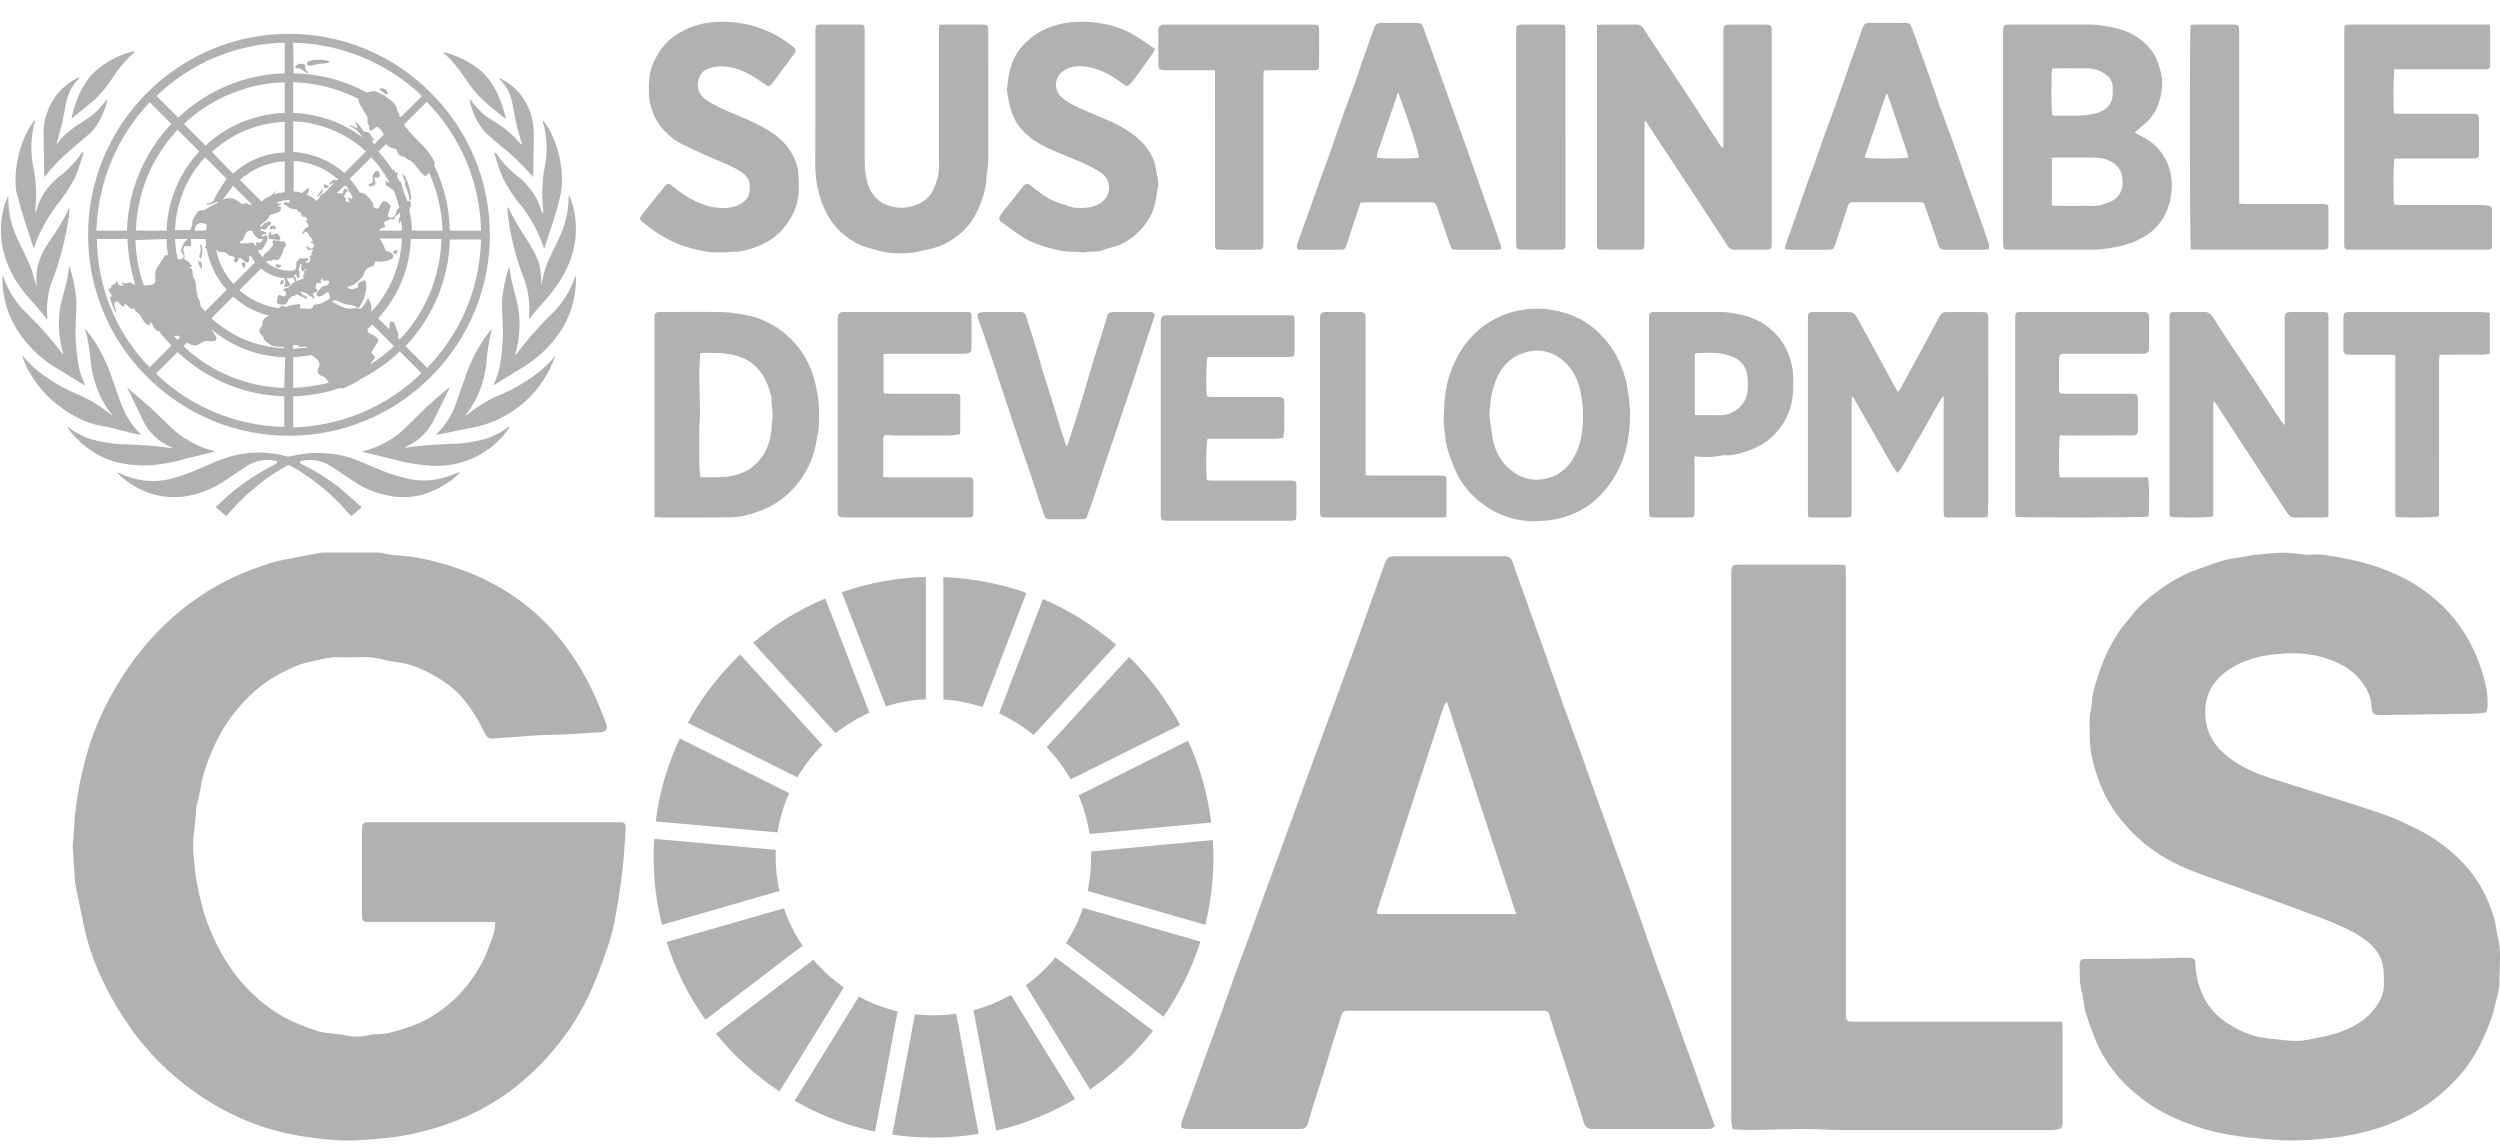 <svg width="85" height="39" viewBox="0 0 85 39" fill="none" xmlns="http://www.w3.org/2000/svg">
<g clip-path="url(#clip0_1747_3851)">
<path d="M15.53 16.078C15.009 16.329 14.435 16.401 13.861 16.276C13.466 16.186 13.108 16.06 12.749 15.899L11.96 15.576C11.278 15.36 10.542 15.342 9.843 15.522H9.771C9.071 15.324 8.336 15.342 7.654 15.576C7.385 15.665 7.134 15.791 6.865 15.899C6.506 16.06 6.129 16.204 5.752 16.294C5.196 16.419 4.604 16.347 4.084 16.096L4.012 16.06C3.994 16.06 3.994 16.06 3.994 16.078C4.335 16.437 4.784 16.688 5.25 16.814C5.573 16.904 5.914 16.922 6.237 16.886C6.739 16.814 7.223 16.634 7.636 16.347L8.389 15.845C8.676 15.665 9.017 15.594 9.34 15.665C9.52 15.683 9.376 15.773 9.358 15.791C8.91 16.006 8.479 16.276 8.084 16.581C7.815 16.778 7.331 17.245 7.331 17.245L7.69 17.55L8.084 17.119C8.569 16.617 9.125 16.186 9.735 15.845C9.789 15.809 9.843 15.809 9.896 15.845C10.506 16.186 11.062 16.617 11.547 17.119L11.941 17.55L12.3 17.245L11.547 16.581C11.152 16.276 10.722 16.006 10.273 15.791C10.237 15.773 10.112 15.683 10.291 15.665C10.614 15.594 10.955 15.665 11.242 15.845L11.995 16.347C12.408 16.634 12.892 16.814 13.395 16.886C13.718 16.922 14.058 16.904 14.381 16.814C14.848 16.67 15.296 16.419 15.637 16.078C15.637 16.078 15.619 16.06 15.601 16.06L15.53 16.078ZM17.288 14.517C17.054 14.696 16.803 14.822 16.534 14.912C16.157 15.019 15.745 15.091 15.35 15.091C14.83 15.109 14.328 15.145 13.807 15.217C13.771 15.217 13.754 15.217 13.771 15.199C14.22 15.019 14.579 14.66 14.776 14.23L15.278 13.207C15.278 13.189 15.278 13.189 15.278 13.171C15.242 13.189 14.74 13.62 14.507 13.835L13.664 14.66C13.287 14.983 12.838 15.217 12.354 15.342H12.336L12.318 15.36L13.287 15.594C13.7 15.719 14.13 15.791 14.561 15.827C15.655 15.935 16.714 15.432 17.323 14.535C17.323 14.517 17.306 14.517 17.288 14.517ZM18.866 12.112C18.615 12.417 18.31 12.686 17.969 12.902C17.682 13.099 17.377 13.261 17.054 13.404C16.642 13.566 16.265 13.799 15.924 14.068L15.852 14.122C15.835 14.122 15.835 14.122 15.835 14.104C15.835 14.086 16.373 13.548 16.534 12.417C16.552 12.004 16.624 11.61 16.714 11.215C16.714 11.197 16.714 11.197 16.714 11.179C16.337 11.645 16.05 12.166 15.852 12.722L15.53 13.637C15.404 14.05 15.171 14.427 14.866 14.732L14.83 14.768V14.786C14.866 14.786 14.902 14.768 14.938 14.768L15.978 14.553C16.552 14.463 17.09 14.23 17.557 13.889C18.041 13.548 18.418 13.081 18.687 12.561C18.759 12.417 18.812 12.274 18.866 12.13C18.902 12.094 18.884 12.094 18.866 12.112ZM19.548 9.42C19.387 9.905 19.1 10.353 18.723 10.712C18.292 11.125 17.898 11.592 17.539 12.058C17.539 12.076 17.503 12.058 17.521 12.04C17.664 11.556 17.7 11.035 17.628 10.515C17.557 10.084 17.377 9.617 17.323 9.097L17.306 9.079C17.306 9.097 17.288 9.115 17.288 9.133C17.18 9.474 17.108 9.815 17.072 10.174C17.054 10.604 17.126 11.161 17.09 11.592C17.054 12.094 17.018 12.614 16.785 13.063C16.785 13.081 16.785 13.081 16.785 13.099L17.862 12.435C18.31 12.148 18.687 11.789 18.992 11.358C19.387 10.802 19.584 10.156 19.584 9.474C19.584 9.456 19.584 9.42 19.584 9.402C19.566 9.402 19.548 9.42 19.548 9.42Z" fill="#B1B1B1"/>
<path d="M18.4 9.705C18.418 9.705 18.418 9.705 18.4 9.705C18.4 9.705 18.4 9.722 18.4 9.705C18.4 9.561 18.4 9.417 18.383 9.274C18.347 8.771 18.042 8.359 17.773 7.928C17.593 7.659 17.432 7.371 17.288 7.066C17.288 7.066 17.27 7.048 17.252 7.048C17.252 7.084 17.252 7.246 17.27 7.336C17.36 8.053 17.539 8.771 17.808 9.453C17.97 9.884 18.024 10.333 17.988 10.781C17.988 10.817 17.988 10.817 18.006 10.835C18.167 10.602 18.49 10.279 18.688 10.028C18.885 9.776 19.961 8.556 19.441 6.869C19.423 6.797 19.387 6.725 19.351 6.654L19.333 6.672C19.333 7.892 18.741 8.412 18.508 9.238C18.454 9.435 18.418 9.579 18.4 9.705ZM18.418 7.192L18.311 6.905L18.239 6.743C18.06 6.42 17.808 6.133 17.503 5.918C17.252 5.702 17.037 5.469 16.858 5.2C16.858 5.2 16.84 5.2 16.822 5.2H16.804C16.822 5.254 16.983 5.792 17.091 6.043C17.27 6.384 17.485 6.725 17.737 7.013L17.791 7.084C18.096 7.497 18.329 7.946 18.49 8.43C18.49 8.448 18.508 8.448 18.508 8.448L18.813 7.515C18.921 7.192 19.01 6.851 19.082 6.51C19.19 5.702 18.939 4.68 18.472 4.105C18.472 4.105 18.454 4.123 18.454 4.141L18.472 4.213L18.508 4.321C18.598 4.751 18.616 5.218 18.526 5.649C18.454 5.99 18.436 6.349 18.436 6.707C18.436 6.761 18.472 7.21 18.472 7.228C18.472 7.246 18.454 7.228 18.436 7.228M16.983 2.687C17.127 2.831 17.252 2.993 17.324 3.19C17.45 3.495 17.485 3.944 17.575 4.285L17.737 4.877C17.737 4.895 17.719 4.913 17.701 4.895C17.432 4.572 17.109 4.303 16.732 4.087C16.481 3.944 16.284 3.746 16.104 3.531L16.014 3.405C16.014 3.405 15.996 3.387 15.979 3.405C15.979 3.423 15.979 3.441 15.979 3.459C16.068 3.854 16.248 4.231 16.535 4.536C16.768 4.751 17.019 4.949 17.252 5.146C17.557 5.397 17.844 5.702 18.113 6.008C18.113 6.008 18.131 6.026 18.131 6.008V5.72L18.149 4.859V4.572C18.149 4.285 18.096 3.98 17.988 3.71C17.808 3.262 17.468 2.903 17.055 2.687C17.037 2.67 17.001 2.67 16.965 2.652C16.965 2.652 16.965 2.67 16.983 2.687ZM15.135 1.844C15.386 2.077 15.602 2.346 15.799 2.634C15.979 2.921 16.176 3.172 16.427 3.405C16.588 3.567 17.073 3.944 17.198 4.051C17.18 3.908 16.947 2.885 16.319 2.382C15.961 2.095 15.53 1.88 15.082 1.772C15.082 1.79 15.082 1.79 15.082 1.808L15.135 1.844ZM5.089 15.824C5.502 15.788 5.932 15.716 6.327 15.591L7.296 15.358H7.314C7.314 15.358 7.314 15.34 7.296 15.34H7.278C6.793 15.214 6.345 14.981 5.95 14.658L5.107 13.85L4.336 13.186V13.222C4.407 13.33 4.676 13.922 4.838 14.245C5.035 14.694 5.394 15.035 5.842 15.214C5.86 15.232 5.842 15.232 5.807 15.232C5.304 15.16 4.784 15.124 4.264 15.106C3.869 15.106 3.456 15.035 3.08 14.927C2.811 14.837 2.559 14.712 2.326 14.532C2.308 14.532 2.308 14.532 2.29 14.532C2.649 15.035 3.151 15.429 3.726 15.645C4.174 15.788 4.623 15.842 5.089 15.824ZM4.676 14.765C4.712 14.765 4.73 14.783 4.784 14.783V14.765L4.748 14.729C4.443 14.424 4.228 14.047 4.084 13.635L3.761 12.72C3.564 12.163 3.277 11.643 2.9 11.176C2.9 11.194 2.9 11.194 2.9 11.212C3.008 11.607 3.062 12.002 3.098 12.414C3.259 13.527 3.797 14.066 3.797 14.083C3.797 14.101 3.797 14.119 3.779 14.101L3.708 14.047C3.367 13.778 2.99 13.545 2.577 13.383C2.255 13.24 1.95 13.078 1.662 12.881C1.322 12.666 1.017 12.396 0.765 12.091H0.748C0.801 12.235 0.855 12.379 0.927 12.522C1.196 13.043 1.591 13.509 2.075 13.85C2.542 14.209 3.08 14.442 3.654 14.514C3.995 14.604 4.336 14.694 4.676 14.765ZM1.788 12.432L2.864 13.096C2.864 13.096 2.882 13.078 2.882 13.06C2.649 12.594 2.613 12.091 2.577 11.589C2.542 11.14 2.613 10.602 2.595 10.171C2.559 9.812 2.488 9.453 2.38 9.112C2.38 9.094 2.362 9.076 2.362 9.058L2.344 9.076C2.308 9.597 2.111 10.063 2.039 10.494C1.967 10.997 2.003 11.517 2.147 12.02C2.165 12.037 2.129 12.056 2.129 12.037C1.77 11.553 1.375 11.104 0.945 10.692C0.568 10.333 0.281 9.902 0.12 9.417C0.12 9.417 0.102 9.399 0.084 9.399C0.066 9.399 0.084 9.435 0.084 9.471C0.084 10.135 0.281 10.799 0.676 11.356C0.963 11.768 1.34 12.145 1.788 12.432ZM1.591 10.853C1.609 10.835 1.609 10.835 1.609 10.799C1.573 10.351 1.627 9.884 1.806 9.471C2.057 8.789 2.237 8.089 2.344 7.354C2.344 7.264 2.362 7.102 2.362 7.066C2.344 7.066 2.344 7.066 2.344 7.084C2.201 7.389 2.039 7.677 1.86 7.946C1.573 8.341 1.286 8.771 1.25 9.274C1.232 9.417 1.232 9.561 1.25 9.705C1.25 9.705 1.25 9.722 1.232 9.722C1.232 9.722 1.232 9.722 1.232 9.705L1.106 9.274C0.855 8.448 0.281 7.928 0.281 6.707L0.263 6.69C0.227 6.761 0.209 6.833 0.173 6.905C-0.347 8.592 0.712 9.812 0.927 10.063C1.142 10.315 1.429 10.62 1.591 10.853ZM0.837 7.497L1.142 8.43C1.142 8.43 1.16 8.43 1.16 8.412C1.322 7.928 1.573 7.479 1.86 7.066L1.914 6.995C2.165 6.69 2.38 6.366 2.559 6.026C2.667 5.774 2.829 5.236 2.847 5.182H2.829C2.811 5.182 2.811 5.182 2.793 5.182C2.613 5.451 2.398 5.685 2.147 5.9C1.842 6.115 1.573 6.402 1.393 6.743C1.375 6.797 1.34 6.851 1.322 6.905L1.214 7.21C1.214 7.21 1.196 7.246 1.196 7.21C1.196 7.174 1.232 6.761 1.232 6.69C1.232 6.331 1.196 5.972 1.124 5.631C1.035 5.182 1.053 4.733 1.142 4.303C1.142 4.267 1.16 4.231 1.178 4.195C1.178 4.177 1.196 4.141 1.196 4.123C1.196 4.105 1.196 4.105 1.178 4.087C0.712 4.662 0.443 5.702 0.55 6.492C0.64 6.833 0.73 7.174 0.837 7.497ZM1.483 4.877L1.501 5.738V6.008H1.519C1.77 5.685 2.057 5.397 2.362 5.128L3.08 4.518C3.367 4.213 3.546 3.836 3.636 3.441C3.636 3.423 3.636 3.405 3.636 3.387H3.618L3.528 3.513C3.367 3.728 3.151 3.926 2.918 4.069C2.488 4.339 2.201 4.536 1.95 4.877C1.932 4.895 1.914 4.895 1.932 4.859L2.093 4.267C2.183 3.926 2.219 3.477 2.344 3.172C2.416 2.993 2.542 2.813 2.685 2.67C2.685 2.652 2.685 2.652 2.685 2.634C2.649 2.634 2.631 2.652 2.595 2.67C2.147 2.903 1.824 3.28 1.645 3.71C1.537 3.98 1.465 4.267 1.483 4.572V4.877ZM2.434 4.033L3.223 3.387C3.456 3.154 3.672 2.903 3.851 2.616C4.031 2.329 4.264 2.059 4.515 1.826L4.569 1.772C4.569 1.754 4.569 1.754 4.569 1.736C4.12 1.844 3.69 2.041 3.331 2.346C2.667 2.867 2.452 3.89 2.434 4.033ZM9.646 9.597C9.7 9.525 9.574 9.471 9.538 9.597C9.502 9.722 9.592 9.687 9.646 9.597ZM11.009 6.438C10.955 6.42 10.758 6.654 10.794 6.69C10.884 6.636 10.955 6.546 11.009 6.438ZM11.045 6.402C11.081 6.42 11.207 6.349 11.189 6.331C11.171 6.313 11.009 6.241 11.009 6.277C11.009 6.349 11.027 6.384 11.045 6.402ZM13.467 8.628C13.539 8.61 13.521 8.502 13.467 8.502C13.413 8.502 13.341 8.592 13.359 8.592C13.377 8.592 13.431 8.646 13.467 8.628ZM12.588 6.241C12.534 6.241 12.516 6.295 12.57 6.331C12.624 6.349 12.66 6.331 12.695 6.313C12.731 6.295 12.767 6.259 12.767 6.205C12.767 6.151 12.695 6.079 12.731 6.043C12.767 6.008 12.821 6.061 12.857 6.043C12.893 6.026 12.911 5.99 12.911 5.954C12.911 5.918 12.893 5.81 12.821 5.81C12.749 5.81 12.678 5.954 12.678 5.954C12.66 5.99 12.66 6.043 12.678 6.079C12.695 6.151 12.678 6.241 12.588 6.241Z" fill="#B1B1B1"/>
<path d="M13.772 6.258C13.772 6.294 13.862 6.527 13.88 6.581C13.898 6.635 13.915 6.832 13.951 6.814C13.987 6.796 13.987 6.688 13.969 6.635C13.951 6.509 13.915 6.365 13.88 6.258C13.862 6.186 13.736 5.917 13.7 5.935C13.664 5.953 13.754 6.114 13.772 6.186C13.79 6.258 13.754 6.222 13.772 6.258ZM13.144 3.207C13.198 3.225 13.198 3.117 13.108 3.045C13.018 2.974 12.875 3.009 12.911 3.045C12.983 3.099 13.054 3.171 13.144 3.207ZM10.453 2.435C10.327 2.363 10.435 2.256 10.345 2.184C10.238 2.148 10.13 2.166 10.058 2.238C9.969 2.345 10.166 2.31 10.22 2.345C10.274 2.381 10.453 2.507 10.471 2.489C10.489 2.471 10.471 2.435 10.453 2.435ZM11.171 2.076C11.009 2.004 10.417 2.004 10.435 2.166C10.453 2.327 10.776 2.166 10.866 2.166C10.955 2.166 11.314 2.148 11.171 2.076ZM9.538 9.004C9.502 8.986 9.448 9.021 9.43 8.986C9.413 8.95 9.377 8.968 9.377 8.986C9.377 9.004 9.359 9.039 9.395 9.075C9.43 9.111 9.502 9.111 9.538 9.075C9.556 9.057 9.556 9.021 9.538 9.004ZM9.197 7.801C9.251 7.801 9.251 7.765 9.269 7.765C9.287 7.765 9.269 7.801 9.323 7.801C9.377 7.801 9.43 7.675 9.269 7.675C9.143 7.675 9.161 7.801 9.197 7.801ZM9.413 7.945C9.323 7.927 9.341 7.981 9.269 7.981C9.161 7.999 9.251 7.909 9.215 7.873C9.197 7.855 9.143 7.945 9.125 7.999C9.125 8.034 9.125 8.106 9.161 8.124L9.502 8.16C9.574 8.16 9.502 7.963 9.413 7.945ZM8.3 9.111C8.336 9.111 8.354 9.004 8.336 8.95C8.318 8.896 8.211 8.932 8.211 8.968C8.211 9.004 8.282 9.111 8.3 9.111ZM6.865 9.111C6.865 9.075 6.865 8.932 6.829 8.896C6.793 8.86 6.793 8.914 6.775 8.914C6.757 8.914 6.757 8.842 6.739 8.842C6.722 8.842 6.739 8.95 6.775 9.021C6.811 9.093 6.865 9.201 6.865 9.111ZM6.829 8.788C6.865 8.68 6.883 8.573 6.883 8.465C6.883 8.375 6.829 8.304 6.811 8.304C6.793 8.304 6.811 8.357 6.829 8.447C6.829 8.537 6.793 8.627 6.775 8.716C6.775 8.734 6.811 8.824 6.829 8.788Z" fill="#B1B1B1"/>
<path d="M4.999 12.811C7.672 15.485 11.978 15.485 14.651 12.811C17.324 10.137 17.324 5.83 14.651 3.156C11.978 0.482 7.672 0.482 4.999 3.156C2.326 5.83 2.326 10.155 4.999 12.811ZM3.295 8.127H4.335C4.353 8.665 4.443 9.186 4.604 9.688C4.55 9.67 4.497 9.652 4.443 9.617C4.371 9.581 4.317 9.635 4.299 9.635C4.228 9.635 4.138 9.581 4.138 9.635C4.138 9.688 4.21 9.652 4.21 9.688C4.21 9.724 4.03 9.724 4.012 9.652C3.994 9.581 3.958 9.509 3.94 9.599C3.923 9.688 3.851 9.67 3.815 9.688C3.797 9.706 3.779 9.742 3.779 9.778C3.779 9.814 3.689 9.796 3.689 9.85C3.689 9.904 3.743 9.922 3.761 9.976C3.779 10.029 3.833 10.065 3.797 10.083C3.761 10.101 3.779 10.065 3.743 10.083C3.707 10.101 3.905 10.639 3.94 10.622C3.976 10.604 3.887 10.442 3.887 10.37C3.887 10.299 3.905 10.281 3.958 10.245C4.012 10.209 4.156 10.46 4.21 10.424C4.263 10.388 4.192 10.352 4.245 10.334C4.299 10.316 4.461 10.568 4.515 10.496C4.55 10.442 4.586 10.532 4.586 10.55C4.64 10.639 4.73 10.639 4.784 10.747C4.837 10.855 4.963 11.052 5.053 11.052C5.142 11.052 5.089 10.963 5.125 10.963C5.16 10.963 5.196 11.088 5.25 11.16C5.286 11.214 5.34 11.25 5.412 11.268C5.537 11.429 5.681 11.591 5.824 11.752L5.089 12.488C3.958 11.339 3.313 9.778 3.295 8.127ZM9.233 6.637L9.161 6.673C9.053 6.727 8.964 6.781 8.892 6.853L8.156 6.117C8.587 5.74 9.125 5.507 9.681 5.489V6.53C9.556 6.548 9.43 6.566 9.305 6.62C9.34 6.548 9.412 6.476 9.412 6.476C9.412 6.476 9.287 6.548 9.233 6.637ZM8.677 8.342C8.677 8.342 8.677 8.36 8.677 8.342C8.677 8.36 8.677 8.378 8.677 8.378C8.677 8.342 8.659 8.324 8.641 8.289C8.623 8.271 8.605 8.253 8.587 8.253C8.569 8.253 8.551 8.253 8.533 8.253H8.497L8.461 8.271H8.21C8.174 8.271 8.156 8.271 8.156 8.253C8.138 8.181 8.246 8.235 8.318 8.019C8.336 8.001 8.336 7.966 8.354 7.948L8.372 7.912L8.39 7.894L8.408 7.876C8.443 7.84 8.479 7.84 8.515 7.84H8.551L8.587 7.876L8.641 7.983C8.659 8.001 8.677 8.001 8.677 8.019C8.712 8.037 8.73 8.055 8.748 8.073L8.766 8.091V8.109C8.784 8.127 8.784 8.127 8.802 8.127H8.82C8.838 8.127 8.838 8.127 8.856 8.127H8.874C8.91 8.109 8.91 8.127 8.928 8.127V8.145C8.928 8.163 8.928 8.163 8.91 8.181C8.91 8.199 8.892 8.199 8.892 8.217C8.874 8.235 8.856 8.253 8.838 8.253C8.802 8.253 8.766 8.235 8.748 8.235C8.73 8.235 8.712 8.235 8.712 8.253V8.342M6.739 10.065C6.685 9.976 6.667 9.85 6.667 9.742C6.667 9.635 6.631 9.527 6.578 9.437C6.56 9.365 6.542 9.294 6.542 9.222C6.542 9.096 6.434 9.132 6.434 9.096C6.434 9.06 6.524 9.096 6.524 9.06C6.524 9.024 6.416 8.881 6.326 8.845C6.237 8.809 6.273 8.755 6.273 8.701C6.273 8.647 6.273 8.594 6.237 8.558C6.219 8.486 6.237 8.36 6.326 8.36C6.362 8.36 6.416 8.396 6.47 8.36C6.524 8.324 6.488 8.217 6.488 8.127H6.99C6.99 8.199 7.008 8.289 7.008 8.36C6.972 8.378 6.954 8.414 6.972 8.432C6.99 8.45 7.008 8.468 7.026 8.45C7.116 8.971 7.349 9.455 7.708 9.85L6.972 10.586C6.918 10.532 6.865 10.46 6.811 10.388C6.811 10.37 6.811 10.352 6.811 10.334C6.811 10.209 6.721 10.137 6.685 10.029M6.039 8.809C5.986 8.594 5.968 8.36 5.95 8.127H6.38C6.344 8.181 6.255 8.235 6.237 8.289C6.219 8.342 6.111 8.522 6.183 8.594C6.344 8.773 6.147 8.845 6.039 8.809ZM6.129 11.465L6.039 11.555C6.004 11.519 5.95 11.465 5.914 11.429C5.986 11.393 6.057 11.411 6.129 11.465ZM7.241 6.853C7.223 6.853 7.223 6.871 7.206 6.871C7.152 6.925 7.008 6.907 7.026 6.961C7.044 7.014 7.421 6.835 7.421 6.871C7.421 6.907 7.259 6.961 7.152 7.014C7.044 7.068 7.008 7.158 6.829 7.158C6.739 7.158 6.703 7.23 6.667 7.284C6.614 7.355 6.578 7.427 6.542 7.499C6.542 7.607 6.524 7.714 6.47 7.822H5.95C5.986 6.907 6.344 6.027 6.972 5.345L7.708 6.081C7.528 6.332 7.367 6.584 7.241 6.853ZM7.923 6.314L8.569 6.961C8.551 6.961 8.533 6.961 8.497 6.961C8.425 6.961 8.425 6.907 8.372 6.907C8.264 6.925 8.246 6.961 8.228 6.943C8.156 6.871 8.067 6.817 7.959 6.763C7.833 6.727 7.708 6.727 7.6 6.781C7.582 6.781 7.582 6.799 7.564 6.799C7.69 6.637 7.816 6.476 7.923 6.314ZM7.026 7.625C7.026 7.696 7.008 7.768 7.008 7.84H6.631C6.614 7.786 6.631 7.732 6.667 7.678C6.703 7.607 6.793 7.571 6.883 7.589C6.918 7.589 6.972 7.607 7.026 7.625ZM7.349 8.468L7.385 8.522C7.421 8.558 7.457 8.594 7.493 8.576C7.528 8.558 7.618 8.576 7.636 8.576C7.69 8.594 7.726 8.63 7.762 8.665C7.798 8.719 7.869 8.683 7.923 8.719C7.977 8.755 8.031 8.791 7.959 8.827C7.887 8.863 8.031 8.935 8.049 8.935C8.067 8.935 8.085 8.899 8.085 8.845C8.085 8.827 8.12 8.755 8.174 8.773C8.228 8.791 8.39 8.988 8.443 8.917C8.497 8.845 8.461 8.755 8.479 8.719C8.479 8.701 8.497 8.683 8.515 8.683C8.569 8.773 8.605 8.845 8.677 8.917L7.941 9.652C7.636 9.329 7.421 8.917 7.349 8.468ZM7.923 5.902L7.206 5.166C7.887 4.538 8.766 4.179 9.681 4.143V5.184C9.035 5.202 8.425 5.453 7.923 5.902ZM6.99 4.951L6.255 4.215C7.188 3.335 8.408 2.833 9.681 2.797V3.838C8.677 3.874 7.708 4.269 6.99 4.951ZM6.775 5.148C6.093 5.884 5.699 6.835 5.663 7.84H4.622C4.658 6.566 5.16 5.345 6.039 4.412L6.775 5.148ZM5.663 8.127C5.663 8.324 5.681 8.504 5.717 8.701C5.699 8.701 5.699 8.647 5.645 8.665C5.591 8.683 5.394 9.024 5.304 9.168C5.232 9.294 5.34 9.563 5.232 9.652C5.125 9.688 5.017 9.706 4.909 9.706H4.891C4.712 9.204 4.622 8.683 4.604 8.163L5.663 8.127ZM9.663 14.516C8.031 14.48 6.47 13.834 5.304 12.703L6.039 11.968C7.026 12.901 8.318 13.439 9.663 13.475V14.516ZM9.663 13.188C8.39 13.152 7.17 12.649 6.237 11.77L6.362 11.645C6.38 11.662 6.416 11.68 6.452 11.698C6.524 11.734 6.614 11.752 6.703 11.734C6.775 11.716 6.918 11.591 7.008 11.591C7.098 11.591 7.241 11.627 7.331 11.573C7.421 11.519 7.277 11.339 7.223 11.25C7.206 11.232 7.206 11.214 7.188 11.196C7.887 11.788 8.784 12.129 9.699 12.147L9.663 13.188ZM9.663 11.842C8.748 11.806 7.869 11.447 7.188 10.819L7.923 10.083C8.264 10.388 8.677 10.622 9.143 10.729C8.982 10.801 8.91 10.909 8.928 10.998C8.946 11.088 8.82 11.142 8.82 11.25C8.82 11.357 8.964 11.429 8.982 11.537C9 11.591 9.125 11.68 9.233 11.752C9.376 11.788 9.52 11.806 9.645 11.788L9.663 11.842ZM9.627 10.406C9.574 10.37 9.538 10.442 9.466 10.478C8.964 10.406 8.515 10.191 8.138 9.868L8.874 9.132C9.107 9.312 9.376 9.437 9.663 9.455C9.663 9.491 9.699 9.527 9.699 9.599C9.699 9.67 9.645 9.706 9.663 9.742C9.681 9.778 9.843 9.742 9.861 9.688C9.879 9.635 9.807 9.599 9.789 9.545C9.771 9.509 9.771 9.491 9.753 9.455H9.807C9.861 9.455 9.914 9.455 9.968 9.437C9.986 9.437 10.004 9.419 10.004 9.401C10.004 9.383 10.022 9.365 10.022 9.347C10.022 9.329 10.04 9.329 10.04 9.312L10.058 9.329C10.076 9.365 10.112 9.473 10.148 9.455C10.184 9.437 10.201 9.276 10.184 9.24C10.148 9.186 10.148 9.132 10.184 9.078C10.184 9.06 10.201 8.953 10.237 8.971C10.273 8.988 10.237 9.078 10.237 9.114C10.237 9.168 10.273 9.24 10.327 9.204C10.363 9.186 10.399 9.132 10.435 9.15C10.471 9.168 10.345 9.204 10.327 9.24C10.309 9.276 10.381 9.294 10.363 9.312C10.345 9.329 10.327 9.312 10.309 9.329C10.291 9.347 10.345 9.455 10.309 9.473C10.273 9.491 10.148 9.527 10.112 9.545C10.076 9.563 10.04 9.527 10.058 9.509C10.076 9.491 10.058 9.419 10.022 9.419C9.986 9.419 9.986 9.437 9.986 9.473C9.986 9.509 10.022 9.563 10.022 9.581C10.022 9.599 9.968 9.617 9.932 9.635C9.897 9.688 9.843 9.742 9.789 9.778C9.735 9.814 9.627 9.814 9.627 9.85C9.627 9.886 9.681 9.886 9.699 9.904C9.735 9.958 9.753 10.029 9.681 10.065C9.609 10.101 9.52 10.011 9.484 10.029C9.448 10.047 9.43 10.137 9.412 10.245C9.394 10.352 9.609 10.388 9.717 10.334C9.789 10.299 9.771 10.191 9.843 10.155C9.914 10.119 9.897 10.047 9.968 10.065C10.04 10.083 10.022 10.011 10.094 10.011C10.166 10.011 10.166 10.065 10.255 10.083C10.399 10.119 10.399 10.227 10.417 10.173C10.435 10.119 10.453 10.083 10.345 10.047C10.237 10.011 10.184 9.886 10.273 9.922C10.381 9.976 10.471 9.976 10.489 10.029C10.507 10.083 10.614 10.065 10.632 10.119C10.65 10.209 10.722 10.119 10.668 10.065C10.614 10.011 10.632 9.993 10.668 9.958C10.704 9.922 10.722 9.976 10.776 9.904C10.829 9.832 10.758 9.85 10.74 9.814C10.722 9.778 10.74 9.581 10.812 9.617C10.883 9.652 10.955 9.599 10.919 9.581C10.883 9.563 10.937 9.455 10.955 9.455C10.973 9.455 10.955 9.527 10.973 9.545C10.991 9.563 11.17 9.491 11.188 9.581C11.206 9.67 11.063 9.724 11.027 9.724C10.955 9.724 10.901 9.796 10.847 9.868C10.793 9.94 10.74 9.958 10.776 10.029C10.812 10.101 10.883 10.083 10.955 10.047C11.027 10.011 11.081 9.958 11.116 9.94C11.188 9.904 11.242 10.119 11.206 10.155C11.17 10.191 11.098 10.209 11.063 10.245C10.955 10.299 10.847 10.352 10.722 10.352C10.65 10.37 10.65 10.388 10.632 10.46C10.614 10.532 10.291 10.478 10.219 10.478C10.148 10.478 10.273 10.316 10.166 10.334C10.058 10.352 9.95 10.37 9.843 10.388C9.825 10.388 9.717 10.478 9.627 10.406ZM10.578 12.075C10.668 12.111 10.758 12.183 10.812 12.255C10.865 12.344 10.883 12.38 10.847 12.47C10.758 12.632 10.793 12.739 10.973 12.793C11.081 12.829 11.116 12.937 11.188 13.008C10.793 13.116 10.381 13.17 9.968 13.188V12.147C10.166 12.129 10.381 12.111 10.578 12.075ZM9.968 11.86V11.734C10.201 11.698 10.148 11.842 10.309 11.788C10.363 11.77 10.417 11.788 10.453 11.824C10.291 11.824 10.13 11.842 9.968 11.86ZM9.968 14.534V13.475C10.507 13.457 11.045 13.367 11.565 13.188C11.583 13.206 11.601 13.206 11.619 13.206C11.691 13.206 11.762 13.17 11.816 13.134C11.995 13.062 12.157 12.973 12.3 12.865C12.767 12.632 13.215 12.309 13.592 11.95L14.328 12.685C13.162 13.834 11.601 14.48 9.968 14.534ZM12.875 5.148L13.126 4.897C13.197 4.968 13.269 5.022 13.377 5.04C13.467 5.058 13.502 5.094 13.52 5.184C13.538 5.274 13.628 5.309 13.718 5.327C13.807 5.345 13.861 5.453 13.933 5.453C14.005 5.453 14.238 5.776 14.328 5.884C14.382 5.938 14.453 6.027 14.507 5.956C14.561 5.884 14.561 5.902 14.597 5.884C14.866 6.494 15.027 7.176 15.045 7.84H14.005C14.005 7.607 13.969 7.373 13.915 7.14C13.951 7.068 13.969 6.996 13.969 6.907C13.969 6.835 13.897 6.799 13.843 6.853C13.807 6.709 13.754 6.584 13.7 6.458C13.682 6.386 13.664 6.297 13.646 6.225C13.646 6.207 13.61 6.189 13.574 6.153C13.538 6.081 13.52 6.027 13.485 5.973C13.538 5.938 13.556 5.848 13.485 5.866C13.377 5.884 13.449 5.812 13.413 5.776C13.377 5.74 13.377 5.776 13.359 5.794C13.215 5.579 13.072 5.381 12.893 5.184C12.893 5.184 12.893 5.184 12.893 5.166C12.857 5.166 12.857 5.148 12.875 5.148ZM13.502 11.232C13.467 11.16 13.449 11.07 13.413 10.998C13.395 10.927 13.251 10.927 13.251 10.963C13.251 11.034 13.251 11.106 13.233 11.178V11.196L12.857 10.819C13.538 10.083 13.933 9.132 13.969 8.127H15.009C14.973 9.401 14.471 10.622 13.592 11.537L13.538 11.483C13.556 11.411 13.538 11.322 13.502 11.232ZM12.641 11.95C12.695 11.86 12.803 11.698 12.857 11.609C12.91 11.519 12.713 11.393 12.605 11.357C12.498 11.322 12.498 11.268 12.498 11.178C12.552 11.142 12.605 11.088 12.659 11.034L13.395 11.77C13.144 12.004 12.893 12.201 12.605 12.38C12.588 12.344 12.713 12.219 12.749 12.165C12.785 12.111 12.605 12.039 12.641 11.95ZM13.09 7.66C13 7.535 13.126 7.517 13.251 7.463C13.323 7.427 13.413 7.481 13.413 7.445C13.413 7.409 13.449 7.337 13.485 7.319C13.52 7.302 13.574 7.266 13.592 7.23C13.592 7.266 13.61 7.302 13.61 7.337C13.574 7.409 13.556 7.463 13.556 7.535C13.556 7.589 13.556 7.66 13.61 7.535C13.61 7.517 13.628 7.517 13.628 7.499C13.664 7.625 13.664 7.732 13.664 7.84H12.893C12.893 7.84 12.893 7.84 12.893 7.822C12.946 7.732 13.144 7.75 13.09 7.66ZM13.233 6.189C13.233 6.189 13.233 6.207 13.215 6.207C13.197 6.225 13.108 6.081 13.108 6.189C13.108 6.297 13.144 6.332 13.215 6.35C13.287 6.368 13.251 6.404 13.305 6.422C13.323 6.422 13.359 6.44 13.377 6.458C13.467 6.655 13.52 6.853 13.574 7.068C13.538 7.086 13.52 7.104 13.502 7.122C13.467 7.158 13.485 7.23 13.449 7.284C13.395 7.373 13.377 7.427 13.233 7.391C13.144 7.355 13.215 7.248 13.233 7.158C13.251 7.068 13.287 7.086 13.287 7.032C13.287 6.978 13.108 6.781 13.018 6.853C12.928 6.925 12.946 6.996 12.875 7.068C12.839 7.104 12.803 7.104 12.749 7.068C12.695 7.032 12.677 6.996 12.695 6.961C12.713 6.925 12.57 6.763 12.516 6.691C12.444 6.602 12.336 6.548 12.229 6.548C12.139 6.386 12.013 6.225 11.888 6.081L12.623 5.345C12.875 5.615 13.072 5.884 13.233 6.189ZM11.995 6.691L11.96 6.745C11.942 6.781 11.852 6.709 11.834 6.727C11.816 6.745 11.96 6.925 11.816 6.871C11.673 6.817 11.762 6.817 11.762 6.763C11.762 6.709 11.637 6.673 11.709 6.637C11.78 6.602 11.709 6.548 11.78 6.53C11.852 6.512 11.834 6.44 11.744 6.422C11.655 6.404 11.673 6.62 11.619 6.584C11.565 6.566 11.511 6.566 11.457 6.566L11.709 6.314C11.744 6.332 11.762 6.332 11.798 6.332C11.834 6.476 11.924 6.584 11.995 6.691ZM11.709 10.334C11.816 10.352 11.942 10.37 12.049 10.406C12.121 10.442 12.175 10.514 12.229 10.424C12.336 10.263 12.408 10.083 12.444 9.886C12.48 9.617 12.426 9.527 12.39 9.527C12.354 9.527 12.283 9.599 12.211 9.599C12.175 9.599 12.175 9.67 12.175 9.724C12.175 9.778 12.103 9.832 12.085 9.796C12.067 9.76 12.031 9.778 12.049 9.814C12.067 9.85 11.906 9.832 11.834 9.796C11.726 9.742 11.96 9.742 12.067 9.652C12.157 9.581 12.247 9.491 12.336 9.401C12.39 9.312 12.39 9.204 12.48 9.132C12.57 9.06 12.713 9.078 12.731 8.971C12.749 8.863 12.767 8.881 12.821 8.899C12.875 8.917 13.377 8.881 13.377 8.719C13.377 8.647 13.269 8.558 13.162 8.54C13.09 8.54 13.072 8.396 13.036 8.324C13 8.253 12.964 8.181 12.91 8.109H13.664C13.628 9.024 13.269 9.904 12.641 10.586L12.623 10.568V10.496C12.641 10.352 12.534 10.119 12.498 10.155C12.462 10.191 12.498 10.191 12.39 10.352C12.354 10.406 12.3 10.496 12.229 10.496C12.157 10.496 12.157 10.46 12.049 10.478C11.96 10.496 11.852 10.496 11.762 10.478C11.601 10.424 11.439 10.352 11.278 10.245C11.296 10.227 11.35 10.263 11.35 10.209C11.35 10.155 11.637 10.316 11.709 10.334ZM14.525 12.506L13.79 11.77C14.722 10.783 15.261 9.491 15.296 8.145H16.355C16.319 9.778 15.673 11.322 14.525 12.506ZM16.355 7.84H15.296C15.278 7.068 15.099 6.314 14.758 5.615L14.776 5.597C14.848 5.525 14.435 4.986 14.364 4.933C14.292 4.879 14.22 4.789 14.13 4.699C13.987 4.556 13.843 4.394 13.736 4.233L14.507 3.461C15.673 4.645 16.319 6.207 16.355 7.84ZM9.968 1.451C11.601 1.487 13.162 2.133 14.346 3.264L13.628 3.981C13.592 3.963 13.556 3.946 13.574 3.91C13.61 3.856 13.52 3.856 13.502 3.712C13.467 3.569 13.359 3.443 13.233 3.371C13.144 3.317 13.09 3.246 13 3.21C12.91 3.174 12.731 3.066 12.641 3.102C12.588 3.12 12.516 3.138 12.462 3.138C11.691 2.725 10.847 2.51 9.986 2.492L9.968 1.451ZM9.968 2.797C10.74 2.815 11.475 3.012 12.175 3.353C12.193 3.461 12.247 3.587 12.318 3.676C12.354 3.766 12.408 3.838 12.462 3.928C12.516 3.981 12.48 4.089 12.498 4.179C12.498 4.215 12.534 4.251 12.552 4.287C12.552 4.34 12.552 4.376 12.552 4.43C12.552 4.448 12.623 4.448 12.677 4.412C12.731 4.376 12.767 4.304 12.839 4.322C12.91 4.34 13 4.484 13.054 4.574L12.713 4.915C12.677 4.843 12.641 4.753 12.659 4.753C12.677 4.753 12.713 4.771 12.731 4.771C12.803 4.771 12.677 4.717 12.677 4.699C12.623 4.645 12.623 4.574 12.552 4.52C12.48 4.466 12.372 4.502 12.336 4.43C12.265 4.304 12.175 4.197 12.049 4.107C12.031 4.107 12.193 4.304 12.139 4.34C12.085 4.376 11.888 4.215 11.87 4.251C11.852 4.287 12.085 4.376 12.157 4.448C12.193 4.484 12.265 4.592 12.336 4.681C11.655 4.161 10.829 3.874 9.968 3.838V2.797ZM9.968 4.125C10.883 4.161 11.762 4.52 12.444 5.148L11.709 5.884C11.224 5.453 10.614 5.202 9.968 5.166V4.125ZM9.968 5.471C10.542 5.507 11.081 5.722 11.493 6.099L11.457 6.135L11.421 6.117C11.332 6.081 11.152 6.261 11.188 6.279C11.224 6.297 11.296 6.207 11.332 6.225H11.35L11.045 6.548C10.955 6.584 10.865 6.655 10.865 6.709C10.865 6.709 10.865 6.709 10.865 6.727L10.758 6.835L10.704 6.781C10.614 6.709 10.524 6.655 10.417 6.62C10.471 6.584 10.489 6.53 10.507 6.458C10.507 6.35 10.471 6.386 10.417 6.44C10.363 6.494 10.309 6.512 10.273 6.566C10.184 6.53 10.076 6.512 9.986 6.512V5.471H9.968ZM9.843 6.799C9.861 6.835 9.843 6.871 9.825 6.889C9.789 6.925 9.681 6.799 9.663 6.907C9.627 7.014 9.735 6.961 9.735 6.978C9.789 7.05 9.861 7.086 9.95 7.104C10.022 7.104 10.13 7.104 10.13 7.176C10.13 7.212 10.219 7.212 10.237 7.248C10.237 7.302 10.291 7.391 10.327 7.373C10.363 7.355 10.417 7.391 10.435 7.427C10.453 7.463 10.435 7.481 10.417 7.517C10.363 7.571 10.471 7.553 10.489 7.66C10.507 7.768 10.399 7.696 10.381 7.768C10.345 7.822 10.309 7.858 10.273 7.912C10.255 7.93 10.291 7.966 10.309 7.948C10.327 7.93 10.363 7.876 10.417 7.876C10.471 7.876 10.524 8.073 10.578 8.091C10.632 8.109 10.614 8.181 10.632 8.199C10.65 8.217 10.542 8.199 10.56 8.235C10.578 8.271 10.686 8.289 10.686 8.342C10.668 8.396 10.632 8.45 10.56 8.45C10.507 8.45 10.417 8.324 10.417 8.36C10.417 8.396 10.453 8.504 10.507 8.504C10.56 8.504 10.686 8.45 10.632 8.522C10.578 8.594 10.596 8.701 10.56 8.701C10.524 8.701 10.507 8.701 10.542 8.755C10.56 8.809 10.542 8.863 10.507 8.917C10.471 8.953 10.381 8.917 10.381 8.899C10.381 8.881 10.489 8.881 10.489 8.827C10.489 8.773 10.435 8.755 10.327 8.791C10.273 8.809 10.255 8.773 10.219 8.773C10.184 8.773 10.076 8.899 10.076 8.917C10.076 8.935 10.076 8.971 10.076 9.006C10.076 9.078 10.058 9.132 10.022 9.186C9.95 9.204 9.897 9.204 9.825 9.204C9.538 9.204 9.251 9.078 9.035 8.899C9.071 8.881 9.125 8.863 9.179 8.863C9.233 8.881 9.251 8.845 9.287 8.827C9.322 8.809 9.412 8.863 9.466 8.827C9.52 8.791 9.645 8.558 9.627 8.504C9.609 8.45 9.753 8.36 9.735 8.342C9.717 8.324 9.699 8.36 9.699 8.342C9.699 8.324 9.735 8.324 9.699 8.253C9.663 8.181 9.609 8.217 9.574 8.217C9.52 8.181 9.43 8.163 9.412 8.181C9.394 8.199 9.34 8.145 9.322 8.163C9.305 8.163 9.269 8.181 9.269 8.217C9.251 8.253 9.287 8.289 9.287 8.324C9.269 8.396 9.161 8.45 9.161 8.504C9.161 8.558 9.107 8.522 9.089 8.54C9.071 8.558 9.089 8.594 9.053 8.594C9.017 8.594 8.964 8.683 8.928 8.755C8.874 8.683 8.82 8.594 8.766 8.522C8.802 8.504 8.838 8.486 8.856 8.504C8.91 8.54 9.125 8.163 9.089 8.055C9.053 7.948 9 8.019 8.946 8.037C8.892 8.055 8.892 8.001 8.91 7.983C8.928 7.966 9.161 7.966 9.035 7.894C8.982 7.858 8.838 7.858 8.856 7.804C8.874 7.75 8.946 7.804 8.964 7.804C9.053 7.84 9.107 7.66 9.161 7.66C9.251 7.66 9.215 7.481 9.125 7.535C9.035 7.589 9 7.571 8.964 7.625C8.928 7.678 8.838 7.75 8.838 7.678C8.838 7.642 9.035 7.535 9.071 7.481C9.107 7.445 9.143 7.391 9.161 7.337C9.179 7.284 9.43 7.248 9.484 7.212C9.52 7.176 9.556 7.122 9.556 7.068C9.556 7.014 9.484 7.032 9.466 6.996C9.448 6.961 9.556 6.996 9.556 6.943C9.556 6.889 9.466 6.943 9.43 6.907C9.43 6.889 9.43 6.889 9.448 6.871C9.609 6.817 9.717 6.799 9.843 6.799H9.879H9.843ZM9.681 1.451V2.492C8.336 2.528 7.044 3.066 6.057 3.999L5.322 3.264C6.488 2.133 8.049 1.487 9.681 1.451ZM5.089 3.479L5.824 4.215C4.891 5.202 4.353 6.494 4.317 7.84H3.277C3.331 6.207 3.976 4.645 5.089 3.479Z" fill="#B1B1B1"/>
<path d="M16.834 31.349C16.735 31.349 16.653 31.349 16.57 31.349C15.266 31.349 13.961 31.349 12.657 31.349C12.601 31.349 12.545 31.348 12.489 31.349C12.369 31.35 12.308 31.293 12.309 31.171C12.31 31.122 12.308 31.073 12.308 31.024C12.308 30.11 12.308 29.196 12.308 28.282C12.308 28.219 12.308 28.156 12.313 28.094C12.319 28.012 12.365 27.966 12.446 27.96C12.509 27.956 12.572 27.956 12.634 27.956C15.404 27.956 18.174 27.955 20.943 27.956C21.27 27.956 21.285 27.958 21.267 28.28C21.24 28.766 21.206 29.252 21.146 29.735C21.077 30.286 20.988 30.836 20.884 31.383C20.826 31.688 20.734 31.989 20.632 32.284C20.48 32.722 20.323 33.16 20.136 33.584C19.889 34.145 19.595 34.685 19.228 35.179C19.016 35.464 18.797 35.745 18.555 36.004C18.165 36.421 17.749 36.809 17.28 37.145C16.507 37.701 15.668 38.097 14.758 38.364C14.289 38.501 13.816 38.613 13.333 38.668C12.662 38.743 11.986 38.81 11.31 38.757C10.314 38.68 9.334 38.5 8.406 38.116C7.519 37.748 6.712 37.25 5.974 36.628C5.17 35.95 4.517 35.148 3.982 34.253C3.487 33.425 3.092 32.548 2.878 31.601C2.819 31.339 2.769 31.074 2.715 30.811C2.664 30.568 2.614 30.326 2.563 30.083C2.56 30.069 2.558 30.055 2.557 30.041C2.528 29.625 2.496 29.209 2.474 28.792C2.468 28.682 2.493 28.571 2.501 28.46C2.519 28.203 2.526 27.945 2.554 27.69C2.589 27.373 2.633 27.057 2.689 26.743C2.74 26.463 2.809 26.186 2.879 25.91C3.133 24.901 3.552 23.964 4.107 23.084C4.582 22.329 5.142 21.648 5.801 21.052C6.322 20.58 6.895 20.173 7.519 19.838C8.06 19.547 8.627 19.322 9.21 19.138C9.492 19.049 9.79 19.008 10.081 18.949C10.352 18.894 10.623 18.845 10.895 18.796C10.949 18.786 11.006 18.786 11.061 18.785C11.654 18.784 12.248 18.783 12.84 18.787C12.936 18.787 13.033 18.812 13.128 18.828C13.189 18.838 13.25 18.858 13.312 18.864C13.6 18.896 13.893 18.906 14.178 18.959C14.537 19.027 14.895 19.114 15.245 19.221C15.789 19.388 16.317 19.6 16.818 19.875C17.32 20.151 17.787 20.476 18.217 20.857C18.758 21.337 19.207 21.894 19.597 22.499C19.916 22.996 20.181 23.525 20.401 24.075C20.474 24.255 20.547 24.435 20.615 24.617C20.677 24.782 20.606 24.886 20.424 24.897L20.14 24.913L19.3 24.966C19.3 24.966 18.953 24.98 18.779 24.983C18.626 24.986 18.32 24.997 18.32 24.997L17.323 25.069C17.163 25.074 16.845 25.105 16.845 25.105C16.624 25.13 16.569 25.108 16.47 24.901C16.288 24.524 16.071 24.167 15.813 23.838C15.54 23.488 15.191 23.218 14.808 22.997C14.482 22.81 14.143 22.642 13.771 22.562C13.521 22.508 13.262 22.491 13.017 22.422C12.529 22.285 12.034 22.368 11.542 22.345C11.213 22.33 10.899 22.427 10.581 22.49C10.213 22.563 9.879 22.717 9.551 22.888C9.066 23.142 8.646 23.475 8.271 23.88C7.873 24.31 7.554 24.787 7.308 25.311C7.088 25.782 6.902 26.268 6.82 26.788C6.787 26.993 6.731 27.194 6.685 27.397C6.681 27.417 6.67 27.437 6.67 27.457C6.67 28.007 6.51 28.55 6.584 29.101C6.621 29.37 6.623 29.645 6.673 29.907C6.768 30.4 6.873 30.893 7.049 31.369C7.259 31.934 7.524 32.466 7.87 32.957C8.291 33.556 8.808 34.051 9.428 34.448C9.857 34.722 10.321 34.897 10.796 35.053C11.009 35.123 11.245 35.127 11.47 35.159C11.539 35.169 11.612 35.163 11.677 35.183C11.974 35.27 12.269 35.255 12.566 35.192C12.621 35.18 12.677 35.161 12.731 35.163C13.078 35.182 13.404 35.078 13.727 34.978C14.085 34.867 14.427 34.719 14.748 34.517C15.252 34.201 15.67 33.801 16.018 33.322C16.27 32.977 16.479 32.607 16.619 32.204C16.711 31.938 16.848 31.681 16.834 31.349Z" fill="#B1B1B1"/>
<path d="M58.302 38.274C58.218 38.405 58.114 38.385 58.019 38.385C57.356 38.386 56.693 38.386 56.031 38.386C55.41 38.386 54.789 38.386 54.168 38.385C53.98 38.385 53.904 38.334 53.853 38.174C53.719 37.757 53.591 37.338 53.457 36.921C53.214 36.168 52.968 35.417 52.724 34.664C52.709 34.617 52.706 34.568 52.694 34.521C52.668 34.422 52.607 34.365 52.499 34.366C52.444 34.367 52.388 34.365 52.332 34.365C50.212 34.365 48.091 34.365 45.97 34.365C45.921 34.365 45.872 34.368 45.824 34.365C45.697 34.359 45.636 34.426 45.601 34.541C45.498 34.879 45.387 35.214 45.283 35.552C45.189 35.856 45.103 36.163 45.008 36.467C44.907 36.79 44.799 37.111 44.697 37.435C44.63 37.645 44.565 37.857 44.506 38.07C44.426 38.361 44.399 38.386 44.109 38.386C42.888 38.386 41.668 38.386 40.447 38.386C40.131 38.386 40.103 38.337 40.212 38.045C40.487 37.3 40.755 36.553 41.026 35.807C41.154 35.454 41.285 35.102 41.413 34.75C41.624 34.164 41.833 33.577 42.045 32.991C42.177 32.627 42.317 32.265 42.45 31.901C42.621 31.433 42.788 30.963 42.959 30.494C43.354 29.41 43.751 28.325 44.147 27.241C44.342 26.707 44.538 26.172 44.733 25.637C44.986 24.948 45.239 24.26 45.492 23.571C45.683 23.05 45.875 22.531 46.063 22.01C46.217 21.586 46.364 21.161 46.516 20.737C46.7 20.22 46.884 19.703 47.072 19.187C47.163 18.939 47.209 18.911 47.472 18.911C48.679 18.911 49.886 18.911 51.093 18.911C51.339 18.911 51.386 18.963 51.458 19.192C51.568 19.535 51.698 19.872 51.819 20.211C51.983 20.669 52.146 21.126 52.31 21.583C52.399 21.833 52.49 22.081 52.578 22.331C52.78 22.907 52.978 23.484 53.184 24.059C53.359 24.547 53.544 25.032 53.721 25.521C53.906 26.035 54.085 26.552 54.269 27.067C54.383 27.386 54.499 27.705 54.615 28.024C54.802 28.538 54.989 29.053 55.175 29.568C55.359 30.078 55.544 30.588 55.724 31.099C55.926 31.669 56.12 32.241 56.324 32.809C56.465 33.207 56.62 33.601 56.763 33.998C56.925 34.447 57.079 34.899 57.24 35.349C57.317 35.564 57.403 35.776 57.481 35.991C57.626 36.395 57.766 36.8 57.911 37.204C58.039 37.562 58.172 37.919 58.302 38.274ZM51.55 31.079C51.154 29.86 50.761 28.669 50.368 27.479C49.973 26.285 49.593 25.086 49.197 23.86C49.148 23.919 49.111 23.946 49.099 23.982C48.336 26.316 47.575 28.651 46.815 30.986C46.808 31.008 46.826 31.038 46.836 31.079C48.396 31.079 49.952 31.079 51.55 31.079Z" fill="#B1B1B1"/>
<path d="M84.528 24.224C84.382 24.239 84.238 24.264 84.094 24.267C83.055 24.285 82.017 24.299 80.978 24.312C80.681 24.315 80.65 24.274 80.63 23.978C80.607 23.631 80.437 23.342 80.219 23.084C79.888 22.691 79.443 22.484 78.96 22.345C78.548 22.226 78.124 22.198 77.7 22.221C77.237 22.245 76.782 22.304 76.338 22.478C75.942 22.633 75.606 22.844 75.339 23.164C75.111 23.437 74.997 23.756 74.979 24.119C74.941 24.872 75.292 25.41 75.877 25.827C76.343 26.159 76.867 26.359 77.41 26.523C77.896 26.669 78.377 26.83 78.861 26.983C79.27 27.113 79.682 27.236 80.09 27.372C80.661 27.563 81.245 27.725 81.786 27.998C82.097 28.153 82.419 28.292 82.707 28.483C83.314 28.886 83.856 29.363 84.251 29.99C84.494 30.375 84.669 30.79 84.804 31.222C84.861 31.404 84.86 31.605 84.911 31.79C85.059 32.319 84.979 32.857 84.98 33.391C84.981 33.635 84.9 33.881 84.843 34.123C84.792 34.337 84.738 34.554 84.657 34.758C84.532 35.073 84.399 35.388 84.239 35.687C83.894 36.327 83.413 36.86 82.848 37.311C82.433 37.642 81.972 37.907 81.484 38.118C80.822 38.404 80.128 38.583 79.414 38.67C78.722 38.755 78.025 38.807 77.329 38.753C76.518 38.692 75.707 38.618 74.921 38.379C74.176 38.152 73.469 37.845 72.847 37.373C72.113 36.815 71.539 36.123 71.205 35.253C71.094 34.962 70.985 34.67 70.899 34.371C70.841 34.167 70.847 33.945 70.787 33.742C70.704 33.462 70.711 33.18 70.709 32.896C70.709 32.847 70.71 32.798 70.712 32.749C70.718 32.658 70.769 32.61 70.859 32.606C70.915 32.604 70.971 32.603 71.027 32.603C71.62 32.602 72.213 32.605 72.806 32.598C73.3 32.592 73.795 32.574 74.289 32.561C74.338 32.56 74.387 32.559 74.435 32.563C74.604 32.575 74.641 32.611 74.647 32.78C74.66 33.19 74.757 33.574 74.946 33.941C75.166 34.366 75.502 34.666 75.909 34.9C76.274 35.109 76.673 35.262 77.082 35.299C77.54 35.341 77.992 35.45 78.471 35.351C78.858 35.271 79.248 35.209 79.617 35.07C80.155 34.866 80.619 34.557 80.908 34.035C81.022 33.828 81.06 33.609 81.054 33.373C81.046 33.081 81.059 32.791 80.915 32.517C80.771 32.242 80.553 32.044 80.304 31.875C79.858 31.572 79.356 31.38 78.857 31.188C78.341 30.988 77.82 30.801 77.299 30.612C76.602 30.359 75.906 30.104 75.206 29.86C74.694 29.682 74.188 29.492 73.713 29.227C73.059 28.862 72.507 28.38 72.048 27.789C71.79 27.456 71.58 27.093 71.424 26.707C71.288 26.37 71.18 26.022 71.109 25.658C71.029 25.252 71.057 24.854 71.047 24.452C71.044 24.31 71.088 24.168 71.111 24.026C71.115 23.998 71.123 23.971 71.123 23.943C71.125 23.54 71.271 23.169 71.397 22.797C71.555 22.328 71.778 21.885 72.05 21.471C72.18 21.275 72.347 21.104 72.489 20.915C72.761 20.553 73.112 20.279 73.475 20.018C73.855 19.745 74.26 19.515 74.705 19.362C74.999 19.26 75.289 19.146 75.586 19.058C75.777 19.002 75.98 18.983 76.177 18.948C76.252 18.934 76.327 18.921 76.402 18.908C76.483 18.894 76.564 18.873 76.647 18.866C76.965 18.838 77.283 18.801 77.602 18.793C77.823 18.787 78.045 18.822 78.267 18.84C78.35 18.846 78.434 18.87 78.515 18.861C78.882 18.822 79.24 18.899 79.592 18.962C80.698 19.16 81.739 19.531 82.635 20.241C83.252 20.73 83.732 21.321 84.073 22.033C84.237 22.373 84.364 22.724 84.461 23.084C84.553 23.425 84.609 23.776 84.563 24.133C84.562 24.153 84.55 24.172 84.528 24.224Z" fill="#B1B1B1"/>
<path d="M70.113 34.737C70.12 34.852 70.127 34.927 70.127 35.002C70.128 36.035 70.128 37.068 70.127 38.1C70.127 38.356 70.103 38.384 69.849 38.416C69.78 38.425 69.709 38.423 69.64 38.423C67.303 38.424 64.966 38.425 62.629 38.422C62.198 38.421 61.766 38.385 61.335 38.386C60.743 38.388 60.151 38.414 59.559 38.421C59.352 38.424 59.144 38.405 58.91 38.395C58.894 38.306 58.868 38.229 58.866 38.151C58.861 37.878 58.864 37.606 58.864 37.334C58.864 31.417 58.864 25.499 58.864 19.581C58.864 19.198 58.865 19.198 59.238 19.198C60.312 19.198 61.387 19.198 62.461 19.199C62.549 19.199 62.638 19.209 62.746 19.216C62.752 19.335 62.761 19.437 62.761 19.539C62.761 24.48 62.762 29.421 62.761 34.361C62.761 34.756 62.747 34.737 63.139 34.737C65.357 34.736 67.575 34.736 69.794 34.736C69.89 34.737 69.986 34.737 70.113 34.737Z" fill="#B1B1B1"/>
<path d="M27.11 26.429C27.351 26.024 27.635 25.657 27.963 25.328L25.166 22.254C24.458 22.931 23.858 23.709 23.385 24.575L27.11 26.429Z" fill="#B1B1B1"/>
<path d="M33.969 24.256C34.392 24.453 34.783 24.699 35.143 24.99L37.947 21.922C37.208 21.283 36.368 20.758 35.459 20.366L33.969 24.256Z" fill="#B1B1B1"/>
<path d="M40.392 25.182L36.672 27.041C36.849 27.459 36.975 27.895 37.045 28.357L41.181 27.965C41.061 26.984 40.789 26.048 40.392 25.182Z" fill="#B1B1B1"/>
<path d="M36.405 26.499L40.124 24.646C39.663 23.785 39.076 23.007 38.388 22.337L35.584 25.405C35.9 25.734 36.178 26.101 36.405 26.499Z" fill="#B1B1B1"/>
<path d="M26.372 29.148C26.372 29.066 26.372 28.983 26.378 28.895L22.242 28.521C22.229 28.724 22.223 28.933 22.223 29.141C22.223 29.938 22.324 30.71 22.507 31.444L26.504 30.293C26.416 29.932 26.372 29.546 26.372 29.148Z" fill="#B1B1B1"/>
<path d="M35.887 32.55C35.59 32.91 35.256 33.227 34.877 33.499L37.062 37.041C37.87 36.491 38.596 35.82 39.203 35.048L35.887 32.55Z" fill="#B1B1B1"/>
<path d="M37.1 29.148C37.1 29.54 37.056 29.926 36.98 30.293L40.978 31.444C41.161 30.71 41.256 29.939 41.256 29.148C41.256 28.952 41.249 28.756 41.237 28.56L37.1 28.952C37.1 29.015 37.1 29.085 37.1 29.148Z" fill="#B1B1B1"/>
<path d="M27.653 32.631L24.344 35.148C24.956 35.907 25.689 36.565 26.503 37.109L28.688 33.573C28.303 33.301 27.956 32.985 27.653 32.631Z" fill="#B1B1B1"/>
<path d="M26.436 28.302C26.511 27.834 26.644 27.385 26.833 26.967L23.114 25.107C22.703 25.98 22.419 26.929 22.293 27.929L26.436 28.302Z" fill="#B1B1B1"/>
<path d="M36.552 37.365L34.373 33.829C33.975 34.05 33.552 34.228 33.098 34.348L33.868 38.44C34.828 38.219 35.731 37.852 36.552 37.365Z" fill="#B1B1B1"/>
<path d="M36.823 30.869C36.678 31.293 36.482 31.698 36.242 32.065L39.557 34.569C40.094 33.791 40.524 32.931 40.814 32.014L36.823 30.869Z" fill="#B1B1B1"/>
<path d="M32.51 34.465C32.258 34.503 31.999 34.522 31.733 34.522C31.525 34.522 31.317 34.509 31.108 34.484L30.338 38.576C30.793 38.646 31.26 38.678 31.733 38.678C32.258 38.678 32.775 38.633 33.274 38.551L32.51 34.465Z" fill="#B1B1B1"/>
<path d="M32.081 23.783C32.541 23.815 32.99 23.903 33.407 24.043L34.897 20.159C34.007 19.843 33.059 19.659 32.074 19.621V23.783H32.081Z" fill="#B1B1B1"/>
<path d="M30.52 34.385C30.053 34.277 29.611 34.106 29.201 33.885L27.016 37.427C27.855 37.908 28.777 38.268 29.75 38.477L30.52 34.385Z" fill="#B1B1B1"/>
<path d="M30.122 24.018C30.552 23.879 31.006 23.796 31.48 23.777V19.615C30.482 19.64 29.522 19.824 28.619 20.134L30.122 24.018Z" fill="#B1B1B1"/>
<path d="M27.287 32.153C27.021 31.761 26.807 31.337 26.655 30.882L22.664 32.027C22.967 32.982 23.416 33.867 23.984 34.671L27.287 32.153Z" fill="#B1B1B1"/>
<path d="M28.411 24.927C28.765 24.649 29.15 24.415 29.561 24.232L28.058 20.348C27.161 20.721 26.34 21.233 25.607 21.853L28.411 24.927Z" fill="#B1B1B1"/>
<path d="M54.297 0.85C54.377 0.844 54.428 0.837 54.48 0.837C54.859 0.836 55.238 0.839 55.617 0.834C55.727 0.833 55.812 0.861 55.872 0.956C55.955 1.089 56.041 1.221 56.127 1.352C56.477 1.879 56.83 2.403 57.177 2.931C57.61 3.59 58.038 4.252 58.468 4.912C58.496 4.956 58.528 4.998 58.588 5.04C58.591 4.982 58.595 4.924 58.595 4.866C58.595 3.627 58.595 2.39 58.595 1.151C58.595 0.836 58.595 0.836 58.906 0.836C59.285 0.836 59.664 0.835 60.043 0.836C60.208 0.837 60.233 0.863 60.238 1.029C60.239 1.061 60.239 1.093 60.239 1.124C60.239 3.484 60.239 5.845 60.239 8.205C60.239 8.487 60.238 8.488 59.959 8.488C59.643 8.488 59.327 8.483 59.011 8.49C58.882 8.494 58.799 8.455 58.727 8.343C58.293 7.67 57.853 7.002 57.413 6.333C57.005 5.713 56.595 5.095 56.186 4.476C56.108 4.359 56.034 4.239 55.958 4.12C55.945 4.122 55.932 4.123 55.919 4.125C55.916 4.183 55.911 4.24 55.911 4.298C55.911 5.594 55.911 6.89 55.911 8.186C55.911 8.233 55.912 8.281 55.91 8.328C55.905 8.461 55.884 8.486 55.752 8.487C55.531 8.49 55.31 8.488 55.089 8.488C54.878 8.488 54.667 8.49 54.456 8.487C54.324 8.485 54.304 8.462 54.298 8.329C54.296 8.287 54.297 8.245 54.297 8.203C54.297 5.832 54.297 3.461 54.297 1.091C54.297 1.018 54.297 0.945 54.297 0.85Z" fill="#B1B1B1"/>
<path d="M72.577 4.51C72.707 4.579 72.813 4.631 72.915 4.689C73.327 4.921 73.609 5.264 73.752 5.712C73.846 6.005 73.861 6.316 73.818 6.617C73.722 7.293 73.385 7.813 72.76 8.126C72.539 8.236 72.312 8.321 72.068 8.372C71.755 8.437 71.445 8.491 71.123 8.489C70.202 8.484 69.281 8.487 68.36 8.487C68.333 8.487 68.307 8.488 68.281 8.487C68.128 8.482 68.11 8.465 68.106 8.311C68.105 8.227 68.106 8.143 68.106 8.058C68.106 5.746 68.106 3.435 68.106 1.123C68.106 0.835 68.106 0.835 68.397 0.835C69.271 0.835 70.145 0.836 71.018 0.834C71.314 0.833 71.6 0.886 71.89 0.945C72.185 1.005 72.451 1.121 72.697 1.285C73.023 1.504 73.263 1.795 73.389 2.175C73.472 2.426 73.53 2.679 73.51 2.944C73.477 3.38 73.345 3.777 73.041 4.1C72.952 4.195 72.846 4.274 72.747 4.36C72.698 4.404 72.648 4.448 72.577 4.51ZM69.763 5.367C69.763 5.917 69.763 6.446 69.763 6.987C69.832 6.992 69.888 6.998 69.944 6.999C70.234 7 70.523 7.002 70.812 6.998C71.058 6.996 71.307 7.029 71.544 6.936C71.66 6.891 71.785 6.854 71.886 6.785C72.061 6.663 72.15 6.489 72.165 6.265C72.189 5.919 72.078 5.657 71.775 5.491C71.591 5.389 71.387 5.361 71.182 5.358C70.766 5.353 70.35 5.356 69.934 5.357C69.883 5.357 69.832 5.363 69.763 5.367ZM69.772 2.333C69.736 2.53 69.743 3.791 69.78 3.917C69.811 3.922 69.846 3.932 69.881 3.932C70.322 3.93 70.764 3.962 71.2 3.868C71.47 3.809 71.698 3.679 71.796 3.411C71.843 3.284 71.83 3.133 71.834 2.993C71.839 2.801 71.752 2.648 71.601 2.536C71.415 2.399 71.199 2.331 70.972 2.325C70.625 2.315 70.278 2.322 69.932 2.323C69.88 2.323 69.829 2.329 69.772 2.333Z" fill="#B1B1B1"/>
<path d="M67.574 17.576C67.513 17.586 67.488 17.594 67.462 17.594C67.057 17.595 66.651 17.596 66.246 17.594C66.106 17.593 66.086 17.569 66.085 17.422C66.082 17.222 66.084 17.022 66.084 16.822C66.084 15.768 66.084 14.715 66.084 13.661C66.084 13.604 66.084 13.548 66.084 13.491C66.072 13.488 66.06 13.484 66.048 13.48C65.873 13.761 65.715 14.053 65.552 14.342C65.39 14.63 65.231 14.921 65.058 15.203C64.886 15.485 64.757 15.796 64.517 16.079C64.452 15.992 64.399 15.936 64.361 15.871C64.115 15.444 63.871 15.014 63.627 14.585C63.429 14.238 63.231 13.892 63.033 13.545C63.02 13.524 63.005 13.504 62.962 13.487C62.96 13.546 62.956 13.606 62.956 13.665C62.955 14.893 62.955 16.12 62.955 17.348C62.955 17.594 62.954 17.596 62.711 17.596C62.363 17.596 62.015 17.596 61.668 17.595C61.611 17.595 61.555 17.589 61.484 17.584C61.478 17.511 61.469 17.45 61.469 17.389C61.469 15.203 61.469 13.017 61.469 10.831C61.469 10.631 61.489 10.609 61.682 10.608C62.066 10.607 62.451 10.612 62.835 10.605C62.982 10.603 63.069 10.664 63.136 10.788C63.448 11.366 63.765 11.941 64.08 12.517C64.193 12.724 64.304 12.933 64.417 13.141C64.449 13.2 64.487 13.256 64.523 13.315C64.549 13.301 64.568 13.298 64.574 13.287C64.786 12.9 64.998 12.513 65.208 12.124C65.456 11.667 65.703 11.209 65.948 10.75C65.995 10.663 66.064 10.611 66.162 10.611C66.588 10.608 67.015 10.607 67.441 10.61C67.552 10.611 67.589 10.654 67.598 10.765C67.602 10.807 67.6 10.85 67.6 10.892C67.6 13.02 67.6 15.148 67.599 17.277C67.599 17.374 67.583 17.471 67.574 17.576Z" fill="#B1B1B1"/>
<path d="M77.681 14.427C77.681 14.367 77.681 14.306 77.681 14.245C77.681 13.134 77.681 12.023 77.681 10.911C77.681 10.869 77.679 10.826 77.681 10.784C77.687 10.667 77.725 10.626 77.841 10.611C77.878 10.606 77.915 10.608 77.952 10.608C78.284 10.607 78.616 10.607 78.947 10.608C79.16 10.608 79.169 10.616 79.169 10.832C79.169 12.776 79.169 14.719 79.169 16.663C79.169 16.927 79.169 17.19 79.168 17.454C79.168 17.49 79.159 17.526 79.152 17.578C79.095 17.584 79.039 17.595 78.984 17.595C78.673 17.597 78.362 17.591 78.052 17.598C77.921 17.601 77.84 17.555 77.769 17.445C77.164 16.514 76.554 15.587 75.947 14.658C75.754 14.364 75.566 14.066 75.375 13.771C75.347 13.727 75.316 13.685 75.256 13.644C75.254 13.703 75.249 13.761 75.249 13.82C75.249 15 75.249 16.18 75.249 17.36C75.249 17.427 75.249 17.494 75.249 17.553C75.109 17.606 73.945 17.612 73.775 17.565C73.771 17.514 73.763 17.458 73.763 17.402C73.762 15.211 73.762 13.019 73.762 10.828C73.762 10.802 73.761 10.775 73.763 10.749C73.771 10.636 73.792 10.613 73.908 10.609C74.023 10.606 74.139 10.608 74.255 10.608C74.476 10.608 74.698 10.615 74.918 10.606C75.068 10.6 75.164 10.656 75.241 10.782C75.415 11.065 75.596 11.342 75.778 11.619C76.007 11.964 76.242 12.304 76.47 12.649C76.817 13.176 77.16 13.706 77.506 14.235C77.551 14.303 77.6 14.369 77.646 14.436C77.658 14.433 77.669 14.43 77.681 14.427Z" fill="#B1B1B1"/>
<path d="M84.652 0.834C84.659 0.913 84.666 0.964 84.666 1.015C84.668 1.395 84.668 1.774 84.667 2.153C84.666 2.336 84.651 2.353 84.469 2.353C83.516 2.354 82.563 2.353 81.61 2.353C81.543 2.353 81.476 2.353 81.417 2.353C81.372 2.486 81.362 3.639 81.399 3.853C81.46 3.859 81.525 3.869 81.591 3.87C82.391 3.871 83.191 3.87 83.992 3.87C84.039 3.87 84.087 3.868 84.134 3.872C84.252 3.882 84.285 3.911 84.285 4.028C84.288 4.428 84.288 4.828 84.285 5.228C84.285 5.347 84.254 5.376 84.136 5.386C84.089 5.39 84.041 5.388 83.994 5.388C83.194 5.388 82.394 5.387 81.593 5.388C81.531 5.388 81.47 5.394 81.413 5.397C81.372 5.523 81.362 6.741 81.4 6.952C81.46 6.958 81.525 6.968 81.591 6.968C82.528 6.969 83.465 6.969 84.403 6.97C84.476 6.97 84.549 6.98 84.621 6.992C84.693 7.004 84.728 7.051 84.728 7.126C84.728 7.537 84.728 7.948 84.728 8.359C84.728 8.442 84.686 8.485 84.602 8.486C84.56 8.486 84.517 8.487 84.475 8.487C82.97 8.487 81.464 8.487 79.958 8.487C79.932 8.487 79.905 8.488 79.879 8.487C79.725 8.482 79.707 8.465 79.704 8.311C79.702 8.206 79.704 8.101 79.704 7.995C79.704 5.699 79.704 3.402 79.704 1.106C79.704 0.835 79.704 0.834 79.972 0.834C81.457 0.834 82.942 0.834 84.426 0.834C84.494 0.834 84.562 0.834 84.652 0.834Z" fill="#B1B1B1"/>
<path d="M31.935 0.845C32.009 0.841 32.061 0.835 32.112 0.835C32.539 0.834 32.965 0.834 33.392 0.835C33.574 0.835 33.6 0.86 33.6 1.047C33.601 2.537 33.602 4.028 33.599 5.518C33.598 5.643 33.569 5.768 33.554 5.893C33.55 5.929 33.54 5.966 33.54 6.002C33.536 6.332 33.449 6.646 33.331 6.947C33.174 7.347 32.948 7.708 32.605 7.979C32.348 8.181 32.072 8.347 31.75 8.433C31.553 8.487 31.354 8.521 31.157 8.565C30.883 8.627 30.613 8.615 30.343 8.605C30.143 8.598 29.944 8.54 29.749 8.488C29.553 8.436 29.35 8.387 29.173 8.295C28.741 8.071 28.388 7.759 28.144 7.325C27.977 7.029 27.866 6.713 27.801 6.387C27.753 6.148 27.718 5.904 27.719 5.654C27.728 4.137 27.723 2.62 27.723 1.104C27.723 1.072 27.723 1.04 27.724 1.009C27.728 0.856 27.745 0.836 27.899 0.835C28.331 0.833 28.762 0.834 29.195 0.835C29.387 0.835 29.399 0.848 29.399 1.043C29.4 2.149 29.399 3.255 29.399 4.361C29.399 4.73 29.399 5.099 29.4 5.467C29.401 5.726 29.424 5.982 29.499 6.231C29.605 6.583 29.823 6.852 30.171 6.977C30.431 7.069 30.7 7.096 30.986 7.018C31.215 6.956 31.408 6.865 31.565 6.695C31.726 6.522 31.802 6.309 31.868 6.083C31.955 5.791 31.922 5.499 31.923 5.208C31.928 3.828 31.925 2.448 31.926 1.068C31.925 1.001 31.931 0.934 31.935 0.845Z" fill="#B1B1B1"/>
<path d="M51.038 8.48C50.96 8.485 50.909 8.491 50.858 8.491C50.421 8.491 49.984 8.492 49.547 8.491C49.355 8.491 49.358 8.489 49.296 8.308C49.152 7.886 49.006 7.465 48.859 7.045C48.805 6.891 48.788 6.879 48.634 6.879C47.892 6.878 47.15 6.878 46.408 6.879C46.361 6.879 46.315 6.885 46.259 6.89C46.188 7.103 46.117 7.312 46.048 7.52C45.954 7.805 45.858 8.09 45.767 8.375C45.741 8.459 45.691 8.492 45.605 8.492C45.136 8.49 44.668 8.491 44.2 8.49C44.174 8.49 44.149 8.481 44.127 8.477C44.068 8.411 44.091 8.344 44.114 8.28C44.235 7.938 44.357 7.597 44.479 7.255C44.611 6.886 44.742 6.516 44.874 6.147C44.996 5.807 45.121 5.47 45.241 5.13C45.399 4.682 45.551 4.231 45.711 3.784C45.845 3.41 45.989 3.041 46.123 2.667C46.189 2.485 46.242 2.299 46.305 2.116C46.395 1.858 46.49 1.601 46.582 1.343C46.628 1.215 46.679 1.088 46.716 0.957C46.752 0.827 46.842 0.783 46.962 0.779C47.099 0.776 47.236 0.778 47.372 0.778C47.63 0.778 47.888 0.777 48.146 0.778C48.306 0.779 48.35 0.815 48.402 0.96C48.571 1.432 48.742 1.904 48.912 2.377C49.101 2.903 49.291 3.428 49.479 3.954C49.65 4.432 49.82 4.909 49.989 5.387C50.204 5.995 50.418 6.603 50.632 7.211C50.764 7.586 50.897 7.962 51.026 8.338C51.038 8.375 51.033 8.418 51.038 8.48ZM47.536 3.139C47.396 3.549 47.263 3.94 47.13 4.329C47.029 4.625 46.925 4.921 46.826 5.218C46.811 5.263 46.819 5.316 46.816 5.362C46.988 5.404 48.125 5.399 48.242 5.36C48.261 5.238 47.914 4.146 47.536 3.139Z" fill="#B1B1B1"/>
<path d="M67.62 8.48C67.554 8.485 67.512 8.491 67.471 8.491C67.028 8.491 66.586 8.492 66.144 8.491C65.99 8.49 65.943 8.447 65.896 8.303C65.803 8.02 65.703 7.738 65.606 7.455C65.557 7.312 65.505 7.169 65.457 7.025C65.41 6.882 65.41 6.878 65.26 6.878C64.565 6.877 63.87 6.878 63.176 6.878C63.112 6.878 63.049 6.88 62.986 6.877C62.898 6.874 62.856 6.913 62.83 6.998C62.694 7.424 62.552 7.847 62.412 8.271C62.343 8.482 62.329 8.491 62.11 8.491C61.705 8.491 61.3 8.492 60.894 8.49C60.829 8.49 60.764 8.476 60.685 8.467C60.696 8.405 60.697 8.364 60.71 8.326C60.828 7.99 60.951 7.654 61.069 7.317C61.185 6.987 61.296 6.655 61.413 6.325C61.503 6.069 61.603 5.816 61.694 5.56C61.813 5.225 61.925 4.888 62.044 4.554C62.154 4.249 62.272 3.947 62.382 3.643C62.502 3.309 62.618 2.973 62.736 2.638C62.859 2.287 62.982 1.935 63.106 1.583C63.182 1.366 63.261 1.149 63.334 0.931C63.37 0.827 63.436 0.777 63.545 0.777C63.956 0.778 64.367 0.776 64.777 0.779C64.917 0.78 64.96 0.821 65.007 0.951C65.17 1.403 65.337 1.854 65.498 2.307C65.656 2.755 65.808 3.205 65.967 3.653C66.101 4.026 66.246 4.396 66.38 4.77C66.536 5.203 66.685 5.638 66.839 6.073C66.974 6.454 67.113 6.834 67.247 7.215C67.373 7.571 67.498 7.926 67.617 8.284C67.636 8.339 67.62 8.405 67.62 8.48ZM64.169 3.202C64.156 3.203 64.142 3.204 64.128 3.205C63.884 3.921 63.639 4.638 63.395 5.355C63.572 5.408 64.773 5.4 64.893 5.349C64.773 4.989 64.658 4.627 64.533 4.268C64.411 3.913 64.312 3.55 64.169 3.202Z" fill="#B1B1B1"/>
<path d="M52.187 17.723C51.657 17.725 51.105 17.59 50.614 17.275C50.077 16.93 49.66 16.469 49.427 15.862C49.346 15.653 49.264 15.443 49.205 15.226C49.157 15.051 49.139 14.868 49.117 14.687C49.099 14.53 49.081 14.372 49.087 14.216C49.1 13.891 49.105 13.567 49.163 13.244C49.234 12.846 49.365 12.473 49.555 12.12C49.805 11.655 50.142 11.27 50.593 10.98C50.914 10.775 51.256 10.631 51.623 10.56C51.972 10.493 52.324 10.472 52.685 10.525C53.044 10.578 53.38 10.68 53.702 10.839C54.027 11 54.297 11.232 54.538 11.5C54.887 11.886 55.108 12.338 55.253 12.835C55.349 13.166 55.379 13.502 55.411 13.841C55.445 14.202 55.409 14.556 55.357 14.907C55.295 15.323 55.167 15.724 54.958 16.097C54.634 16.678 54.195 17.139 53.591 17.427C53.346 17.543 53.088 17.618 52.817 17.669C52.623 17.706 52.434 17.71 52.187 17.723ZM50.639 14.1C50.678 14.38 50.706 14.662 50.759 14.939C50.842 15.371 51.049 15.735 51.401 16.008C51.822 16.335 52.292 16.388 52.779 16.205C53.202 16.046 53.464 15.711 53.632 15.303C53.769 14.968 53.809 14.613 53.822 14.256C53.833 13.941 53.803 13.631 53.738 13.32C53.653 12.921 53.489 12.569 53.188 12.299C52.767 11.918 52.271 11.825 51.739 12.023C51.244 12.207 50.96 12.602 50.802 13.084C50.695 13.41 50.658 13.751 50.639 14.1Z" fill="#B1B1B1"/>
<path d="M22.254 17.581C22.254 17.5 22.254 17.443 22.254 17.386C22.254 15.206 22.254 13.026 22.254 10.846C22.254 10.809 22.255 10.773 22.256 10.736C22.257 10.659 22.301 10.62 22.372 10.612C22.419 10.607 22.467 10.607 22.514 10.607C23.204 10.607 23.894 10.597 24.583 10.612C24.848 10.617 25.114 10.671 25.377 10.716C25.727 10.776 26.049 10.914 26.351 11.1C26.631 11.271 26.873 11.487 27.085 11.737C27.333 12.029 27.51 12.363 27.632 12.723C27.708 12.944 27.754 13.175 27.797 13.408C27.845 13.675 27.845 13.939 27.851 14.206C27.859 14.517 27.796 14.819 27.736 15.122C27.683 15.392 27.595 15.65 27.471 15.892C27.253 16.317 26.964 16.682 26.575 16.974C26.213 17.247 25.807 17.405 25.38 17.517C25.175 17.571 24.955 17.589 24.741 17.591C23.989 17.6 23.236 17.595 22.483 17.595C22.416 17.594 22.349 17.587 22.254 17.581ZM23.811 11.999C23.797 12.246 23.775 12.466 23.776 12.686C23.779 13.159 23.797 13.631 23.802 14.104C23.803 14.251 23.777 14.397 23.775 14.544C23.772 14.965 23.771 15.386 23.776 15.806C23.778 15.941 23.802 16.075 23.817 16.22C23.882 16.224 23.933 16.233 23.984 16.231C24.28 16.214 24.575 16.244 24.875 16.182C25.159 16.124 25.413 16.02 25.621 15.843C26.034 15.493 26.219 15.021 26.238 14.483C26.239 14.436 26.235 14.387 26.246 14.342C26.314 14.063 26.21 13.788 26.232 13.51C26.232 13.51 26.225 13.48 26.22 13.465C26.183 13.346 26.152 13.224 26.108 13.108C25.975 12.748 25.76 12.45 25.423 12.255C25.221 12.138 25.002 12.077 24.77 12.037C24.451 11.982 24.134 12.004 23.811 11.999Z" fill="#B1B1B1"/>
<path d="M21.752 7.424C21.79 7.364 21.827 7.295 21.875 7.235C22.114 6.935 22.355 6.637 22.596 6.338C22.681 6.232 22.736 6.221 22.845 6.312C23.13 6.548 23.433 6.755 23.774 6.899C24.108 7.04 24.458 7.104 24.817 7.059C24.998 7.036 25.169 6.962 25.314 6.838C25.48 6.695 25.495 6.503 25.493 6.306C25.49 6.109 25.378 5.975 25.226 5.867C24.94 5.664 24.617 5.541 24.296 5.409C23.927 5.258 23.569 5.081 23.209 4.91C22.963 4.794 22.756 4.624 22.571 4.427C22.34 4.181 22.199 3.896 22.116 3.563C22.044 3.274 22.056 2.987 22.074 2.704C22.092 2.401 22.203 2.115 22.361 1.85C22.673 1.33 23.14 1.017 23.708 0.851C24.136 0.726 24.576 0.72 25.019 0.768C25.656 0.837 26.229 1.066 26.752 1.428C26.834 1.484 26.913 1.546 26.989 1.611C27.074 1.686 27.073 1.734 27.003 1.828C26.758 2.156 26.513 2.484 26.271 2.814C26.169 2.953 26.129 2.954 25.991 2.857C25.695 2.65 25.397 2.443 25.043 2.338C24.815 2.27 24.579 2.233 24.344 2.269C24.138 2.3 23.919 2.358 23.811 2.558C23.666 2.831 23.695 3.174 24.008 3.392C24.3 3.595 24.624 3.733 24.948 3.868C25.428 4.068 25.908 4.268 26.334 4.573C26.713 4.845 26.976 5.204 27.106 5.655C27.123 5.715 27.134 5.779 27.139 5.842C27.172 6.294 27.194 6.748 27.005 7.177C26.906 7.404 26.772 7.608 26.606 7.797C26.355 8.081 26.047 8.274 25.699 8.399C25.45 8.489 25.193 8.571 24.919 8.558C24.826 8.554 24.731 8.585 24.638 8.583C24.407 8.578 24.171 8.59 23.947 8.545C23.611 8.478 23.277 8.395 22.959 8.253C22.556 8.072 22.194 7.836 21.857 7.556C21.829 7.532 21.802 7.507 21.777 7.481C21.767 7.47 21.764 7.452 21.752 7.424Z" fill="#B1B1B1"/>
<path d="M39.271 1.667C39.219 1.76 39.189 1.827 39.147 1.885C38.942 2.171 38.734 2.456 38.526 2.741C38.498 2.779 38.467 2.815 38.433 2.848C38.334 2.946 38.306 2.944 38.193 2.859C37.838 2.591 37.455 2.366 37.017 2.28C36.719 2.221 36.408 2.23 36.14 2.423C35.828 2.647 35.827 3.09 36.124 3.332C36.388 3.546 36.699 3.677 37.009 3.81C37.514 4.027 38.036 4.214 38.486 4.543C38.813 4.781 39.086 5.071 39.231 5.458C39.278 5.583 39.293 5.72 39.322 5.853C39.331 5.899 39.332 5.947 39.345 5.992C39.393 6.159 39.396 6.324 39.347 6.49C39.334 6.535 39.328 6.583 39.323 6.63C39.279 7.079 39.104 7.467 38.797 7.797C38.594 8.016 38.361 8.197 38.089 8.316C37.909 8.395 37.706 8.421 37.526 8.498C37.323 8.585 37.11 8.539 36.904 8.576C36.775 8.6 36.633 8.553 36.498 8.558C36.227 8.567 35.971 8.508 35.712 8.44C35.411 8.361 35.117 8.265 34.852 8.107C34.569 7.938 34.305 7.736 34.036 7.542C33.966 7.492 33.96 7.405 34.007 7.33C34.044 7.272 34.085 7.217 34.127 7.164C34.34 6.896 34.553 6.63 34.767 6.363C34.882 6.221 34.936 6.218 35.079 6.335C35.328 6.538 35.584 6.732 35.882 6.857C36.03 6.92 36.193 6.948 36.341 7.01C36.524 7.086 36.712 7.071 36.9 7.064C37.083 7.057 37.257 7.01 37.416 6.907C37.757 6.685 37.853 6.164 37.437 5.875C37.207 5.716 36.956 5.598 36.7 5.489C36.328 5.331 35.95 5.185 35.584 5.014C35.19 4.828 34.837 4.575 34.59 4.209C34.487 4.056 34.415 3.876 34.36 3.698C34.301 3.51 34.278 3.311 34.241 3.116C34.234 3.08 34.23 3.042 34.234 3.006C34.292 2.535 34.364 2.066 34.667 1.677C34.917 1.357 35.23 1.119 35.608 0.958C36.077 0.759 36.564 0.718 37.06 0.75C37.617 0.787 38.148 0.935 38.627 1.234C38.84 1.365 39.043 1.512 39.271 1.667Z" fill="#B1B1B1"/>
<path d="M43.632 14.888C43.527 14.9 43.441 14.918 43.354 14.918C42.648 14.921 41.943 14.92 41.238 14.92C41.175 14.92 41.113 14.92 41.057 14.92C41.005 15.043 40.993 16.124 41.039 16.328C41.1 16.332 41.166 16.341 41.232 16.341C42.08 16.342 42.928 16.341 43.775 16.341C43.812 16.341 43.849 16.341 43.886 16.341C44.062 16.344 44.077 16.358 44.078 16.531C44.079 16.847 44.079 17.163 44.078 17.479C44.078 17.695 44.069 17.703 43.858 17.704C43.268 17.704 42.678 17.704 42.089 17.704C41.294 17.704 40.499 17.704 39.704 17.704C39.484 17.704 39.465 17.686 39.465 17.474C39.465 15.319 39.465 13.165 39.465 11.011C39.465 10.974 39.464 10.937 39.469 10.901C39.487 10.761 39.532 10.723 39.676 10.717C39.708 10.715 39.739 10.716 39.771 10.716C41.103 10.716 42.435 10.716 43.767 10.716C44.016 10.716 44.017 10.717 44.017 10.958C44.017 11.274 44.018 11.59 44.017 11.906C44.017 12.12 43.999 12.137 43.78 12.137C43.559 12.139 43.337 12.138 43.117 12.138C42.49 12.138 41.863 12.138 41.237 12.138C41.175 12.138 41.112 12.138 41.057 12.138C41.006 12.265 40.996 13.291 41.04 13.484C41.101 13.488 41.167 13.497 41.234 13.497C41.96 13.498 42.687 13.497 43.413 13.497C43.635 13.497 43.666 13.528 43.667 13.755C43.668 14.034 43.669 14.314 43.665 14.593C43.663 14.681 43.645 14.769 43.632 14.888Z" fill="#B1B1B1"/>
<path d="M30.039 12.039C30.039 12.494 30.039 12.924 30.039 13.371C30.113 13.377 30.178 13.386 30.244 13.387C30.96 13.388 31.676 13.387 32.393 13.387C32.44 13.387 32.487 13.388 32.535 13.389C32.612 13.391 32.651 13.434 32.651 13.509C32.651 13.909 32.649 14.309 32.647 14.709C32.647 14.724 32.635 14.738 32.622 14.769C32.505 14.782 32.382 14.806 32.258 14.807C31.637 14.812 31.015 14.81 30.394 14.808C30.331 14.808 30.268 14.799 30.206 14.791C30.074 14.775 30.031 14.807 30.03 14.942C30.027 15.274 30.029 15.606 30.029 15.937C30.029 16.025 30.029 16.113 30.029 16.216C30.116 16.222 30.182 16.23 30.249 16.23C31.102 16.231 31.955 16.231 32.808 16.231C32.845 16.231 32.881 16.23 32.918 16.231C33.073 16.235 33.092 16.252 33.093 16.406C33.094 16.732 33.094 17.059 33.093 17.385C33.093 17.58 33.081 17.593 32.888 17.593C32.051 17.594 31.213 17.593 30.376 17.593C29.823 17.593 29.271 17.594 28.718 17.593C28.509 17.593 28.481 17.564 28.481 17.355C28.48 15.196 28.48 13.036 28.481 10.876C28.481 10.653 28.527 10.606 28.749 10.606C30.107 10.605 31.466 10.605 32.824 10.606C33.02 10.606 33.031 10.617 33.032 10.811C33.033 11.143 33.033 11.475 33.032 11.807C33.031 11.971 32.997 12.008 32.832 12.024C32.779 12.029 32.726 12.027 32.674 12.027C31.863 12.027 31.052 12.027 30.241 12.027C30.18 12.028 30.118 12.035 30.039 12.039Z" fill="#B1B1B1"/>
<path d="M70.04 14.795C69.996 14.928 69.99 16.048 70.035 16.229C71.031 16.233 72.033 16.228 73.028 16.232C73.079 16.365 73.086 17.402 73.045 17.563C72.93 17.6 68.739 17.61 68.535 17.571C68.53 17.521 68.518 17.466 68.518 17.411C68.517 15.209 68.517 13.007 68.518 10.805C68.518 10.631 68.542 10.606 68.722 10.606C70.092 10.605 71.46 10.605 72.83 10.606C73.033 10.606 73.068 10.644 73.068 10.847C73.069 11.158 73.069 11.468 73.068 11.779C73.068 11.991 73.034 12.027 72.821 12.027C71.978 12.028 71.135 12.028 70.293 12.028C70.005 12.028 70.005 12.028 70.005 12.309C70.005 12.594 70.005 12.878 70.005 13.163C70.006 13.383 70.01 13.387 70.224 13.387C70.945 13.387 71.667 13.387 72.388 13.387C72.43 13.387 72.472 13.386 72.514 13.388C72.644 13.395 72.687 13.432 72.689 13.56C72.692 13.918 72.692 14.276 72.689 14.634C72.688 14.756 72.635 14.803 72.511 14.803C71.753 14.806 70.995 14.807 70.237 14.808C70.174 14.808 70.112 14.8 70.04 14.795Z" fill="#B1B1B1"/>
<path d="M57.615 15.517C57.615 15.6 57.615 15.661 57.615 15.723C57.615 16.276 57.615 16.829 57.615 17.382C57.614 17.584 57.604 17.594 57.398 17.595C57.035 17.595 56.671 17.595 56.308 17.595C56.071 17.594 56.067 17.591 56.067 17.358C56.066 15.541 56.067 13.723 56.067 11.906C56.067 11.548 56.066 11.19 56.067 10.831C56.068 10.639 56.098 10.607 56.285 10.607C57.048 10.606 57.812 10.602 58.576 10.61C58.753 10.612 58.931 10.646 59.106 10.681C59.438 10.747 59.753 10.861 60.032 11.059C60.411 11.328 60.689 11.676 60.839 12.121C60.926 12.38 60.982 12.643 60.968 12.92C60.961 13.056 60.974 13.194 60.965 13.33C60.931 13.849 60.75 14.308 60.4 14.698C60.133 14.996 59.804 15.201 59.432 15.327C59.181 15.412 58.924 15.5 58.65 15.477C58.623 15.475 58.596 15.474 58.571 15.479C58.266 15.552 57.958 15.552 57.615 15.517ZM57.624 14.104C57.7 14.109 57.756 14.114 57.812 14.115C58.028 14.116 58.244 14.111 58.459 14.117C58.593 14.12 58.719 14.099 58.842 14.046C59.184 13.898 59.378 13.648 59.421 13.271C59.438 13.123 59.428 12.98 59.417 12.834C59.392 12.504 59.224 12.268 58.928 12.139C58.521 11.96 58.087 11.983 57.656 12.014C57.648 12.014 57.64 12.026 57.624 12.04C57.624 12.715 57.624 13.398 57.624 14.104Z" fill="#B1B1B1"/>
<path d="M36.286 15.156C36.327 15.034 36.369 14.912 36.408 14.789C36.531 14.401 36.656 14.014 36.775 13.625C36.899 13.213 37.015 12.799 37.139 12.387C37.233 12.071 37.334 11.756 37.432 11.441C37.503 11.211 37.58 10.983 37.642 10.751C37.669 10.648 37.731 10.614 37.821 10.609C37.916 10.604 38.011 10.606 38.105 10.606C38.405 10.606 38.706 10.606 39.005 10.606C39.047 10.606 39.09 10.604 39.132 10.61C39.242 10.626 39.277 10.679 39.241 10.787C39.155 11.052 39.063 11.315 38.976 11.579C38.825 12.038 38.677 12.498 38.525 12.957C38.431 13.24 38.33 13.521 38.235 13.803C38.119 14.145 38.008 14.487 37.892 14.828C37.775 15.175 37.653 15.519 37.537 15.865C37.401 16.266 37.271 16.668 37.135 17.068C37.08 17.231 37.017 17.392 36.961 17.554C36.934 17.633 36.88 17.656 36.803 17.656C36.429 17.654 36.055 17.654 35.681 17.656C35.597 17.657 35.542 17.627 35.514 17.544C35.459 17.381 35.397 17.221 35.343 17.058C35.249 16.775 35.161 16.491 35.067 16.209C34.93 15.802 34.787 15.398 34.65 14.991C34.493 14.525 34.339 14.058 34.185 13.591C34.05 13.18 33.92 12.767 33.783 12.356C33.667 12.01 33.546 11.665 33.427 11.32C33.366 11.142 33.303 10.965 33.241 10.787C33.212 10.704 33.232 10.656 33.315 10.627C33.353 10.613 33.397 10.607 33.438 10.607C33.849 10.606 34.26 10.605 34.67 10.607C34.82 10.607 34.855 10.644 34.9 10.791C34.997 11.105 35.101 11.416 35.197 11.73C35.292 12.044 35.377 12.361 35.472 12.675C35.56 12.965 35.657 13.252 35.747 13.54C35.846 13.86 35.939 14.182 36.038 14.501C36.105 14.72 36.178 14.937 36.248 15.155C36.261 15.155 36.273 15.156 36.286 15.156Z" fill="#B1B1B1"/>
<path d="M41.311 2.388C41.218 2.388 41.157 2.388 41.095 2.388C40.61 2.388 40.126 2.388 39.641 2.388C39.406 2.387 39.385 2.367 39.384 2.139C39.384 1.786 39.384 1.433 39.385 1.08C39.385 1.033 39.376 0.979 39.395 0.94C39.415 0.899 39.459 0.862 39.501 0.843C39.536 0.827 39.583 0.837 39.625 0.837C41.29 0.837 42.954 0.837 44.618 0.837C44.65 0.837 44.681 0.838 44.713 0.838C44.803 0.836 44.85 0.878 44.85 0.97C44.85 1.397 44.852 1.824 44.849 2.251C44.848 2.365 44.819 2.386 44.685 2.387C44.391 2.389 44.095 2.388 43.801 2.388C43.585 2.388 43.369 2.387 43.153 2.388C43.096 2.388 43.04 2.394 42.968 2.398C42.963 2.481 42.956 2.553 42.956 2.625C42.955 4.49 42.955 6.355 42.955 8.22C42.955 8.489 42.955 8.489 42.685 8.49C42.3 8.49 41.916 8.49 41.531 8.49C41.318 8.489 41.311 8.482 41.311 8.265C41.31 6.385 41.31 4.504 41.31 2.623C41.311 2.555 41.311 2.488 41.311 2.388Z" fill="#B1B1B1"/>
<path d="M74.489 8.475C74.449 8.339 74.442 1.032 74.481 0.851C74.526 0.846 74.576 0.836 74.626 0.835C75.063 0.834 75.5 0.833 75.937 0.835C76.102 0.835 76.128 0.862 76.132 1.028C76.134 1.102 76.133 1.176 76.133 1.25C76.133 3.062 76.133 4.874 76.133 6.686C76.133 6.759 76.133 6.831 76.133 6.92C76.217 6.926 76.283 6.936 76.349 6.936C77.197 6.937 78.045 6.936 78.892 6.936C78.934 6.936 78.977 6.935 79.019 6.937C79.141 6.944 79.161 6.965 79.167 7.091C79.169 7.127 79.168 7.164 79.168 7.201C79.168 7.528 79.167 7.854 79.168 8.181C79.169 8.495 79.185 8.488 78.87 8.487C77.991 8.486 77.111 8.487 76.232 8.487C75.71 8.487 75.189 8.487 74.668 8.486C74.606 8.486 74.545 8.478 74.489 8.475Z" fill="#B1B1B1"/>
<path d="M84.653 12.026C84.561 12.039 84.479 12.058 84.398 12.059C83.982 12.062 83.566 12.06 83.15 12.06C83.088 12.06 83.025 12.06 82.945 12.06C82.939 12.147 82.929 12.218 82.929 12.289C82.928 13.974 82.928 15.66 82.928 17.346C82.928 17.418 82.928 17.49 82.928 17.554C82.794 17.602 81.683 17.614 81.456 17.574C81.451 17.504 81.441 17.428 81.441 17.352C81.44 15.667 81.441 13.981 81.441 12.296C81.441 12.228 81.441 12.161 81.441 12.078C81.362 12.072 81.302 12.062 81.241 12.062C80.793 12.06 80.346 12.062 79.898 12.061C79.716 12.06 79.675 12.022 79.674 11.838C79.671 11.496 79.672 11.154 79.674 10.811C79.674 10.643 79.71 10.609 79.88 10.608C80.317 10.607 80.754 10.608 81.192 10.608C82.25 10.608 83.308 10.607 84.367 10.609C84.458 10.609 84.55 10.626 84.653 10.637C84.653 11.105 84.653 11.549 84.653 12.026Z" fill="#B1B1B1"/>
<path d="M46.431 16.159C46.523 16.163 46.584 16.169 46.646 16.169C47.399 16.169 48.152 16.169 48.905 16.169C48.947 16.169 48.989 16.168 49.031 16.17C49.154 16.176 49.176 16.197 49.179 16.323C49.183 16.465 49.181 16.607 49.181 16.749C49.181 16.965 49.181 17.181 49.18 17.397C49.18 17.453 49.173 17.51 49.168 17.579C49.1 17.585 49.044 17.593 48.988 17.593C47.693 17.594 46.398 17.594 45.102 17.594C45.066 17.594 45.029 17.593 44.992 17.591C44.923 17.587 44.886 17.549 44.883 17.48C44.882 17.438 44.881 17.396 44.881 17.354C44.881 15.195 44.881 13.035 44.881 10.876C44.881 10.844 44.88 10.813 44.882 10.781C44.889 10.665 44.927 10.624 45.044 10.609C45.075 10.605 45.107 10.606 45.138 10.606C45.491 10.606 45.844 10.605 46.196 10.606C46.404 10.607 46.43 10.633 46.43 10.847C46.43 12.542 46.43 14.238 46.43 15.934C46.431 16.001 46.431 16.068 46.431 16.159Z" fill="#B1B1B1"/>
<path d="M53.225 4.668C53.225 5.858 53.225 7.049 53.225 8.239C53.225 8.486 53.224 8.486 52.979 8.486C52.568 8.487 52.157 8.487 51.747 8.486C51.579 8.486 51.555 8.461 51.549 8.296C51.548 8.264 51.549 8.232 51.549 8.201C51.549 5.841 51.549 3.481 51.549 1.121C51.549 0.835 51.549 0.834 51.841 0.834C52.236 0.834 52.631 0.834 53.026 0.835C53.208 0.835 53.224 0.852 53.224 1.033C53.225 2.245 53.225 3.457 53.225 4.668Z" fill="#B1B1B1"/>
</g>
<defs>
<clipPath id="clip0_1747_3851">
<rect width="84.969" height="38.036" fill="white" transform="translate(0.031 0.74)"/>
</clipPath>
</defs>
</svg>

